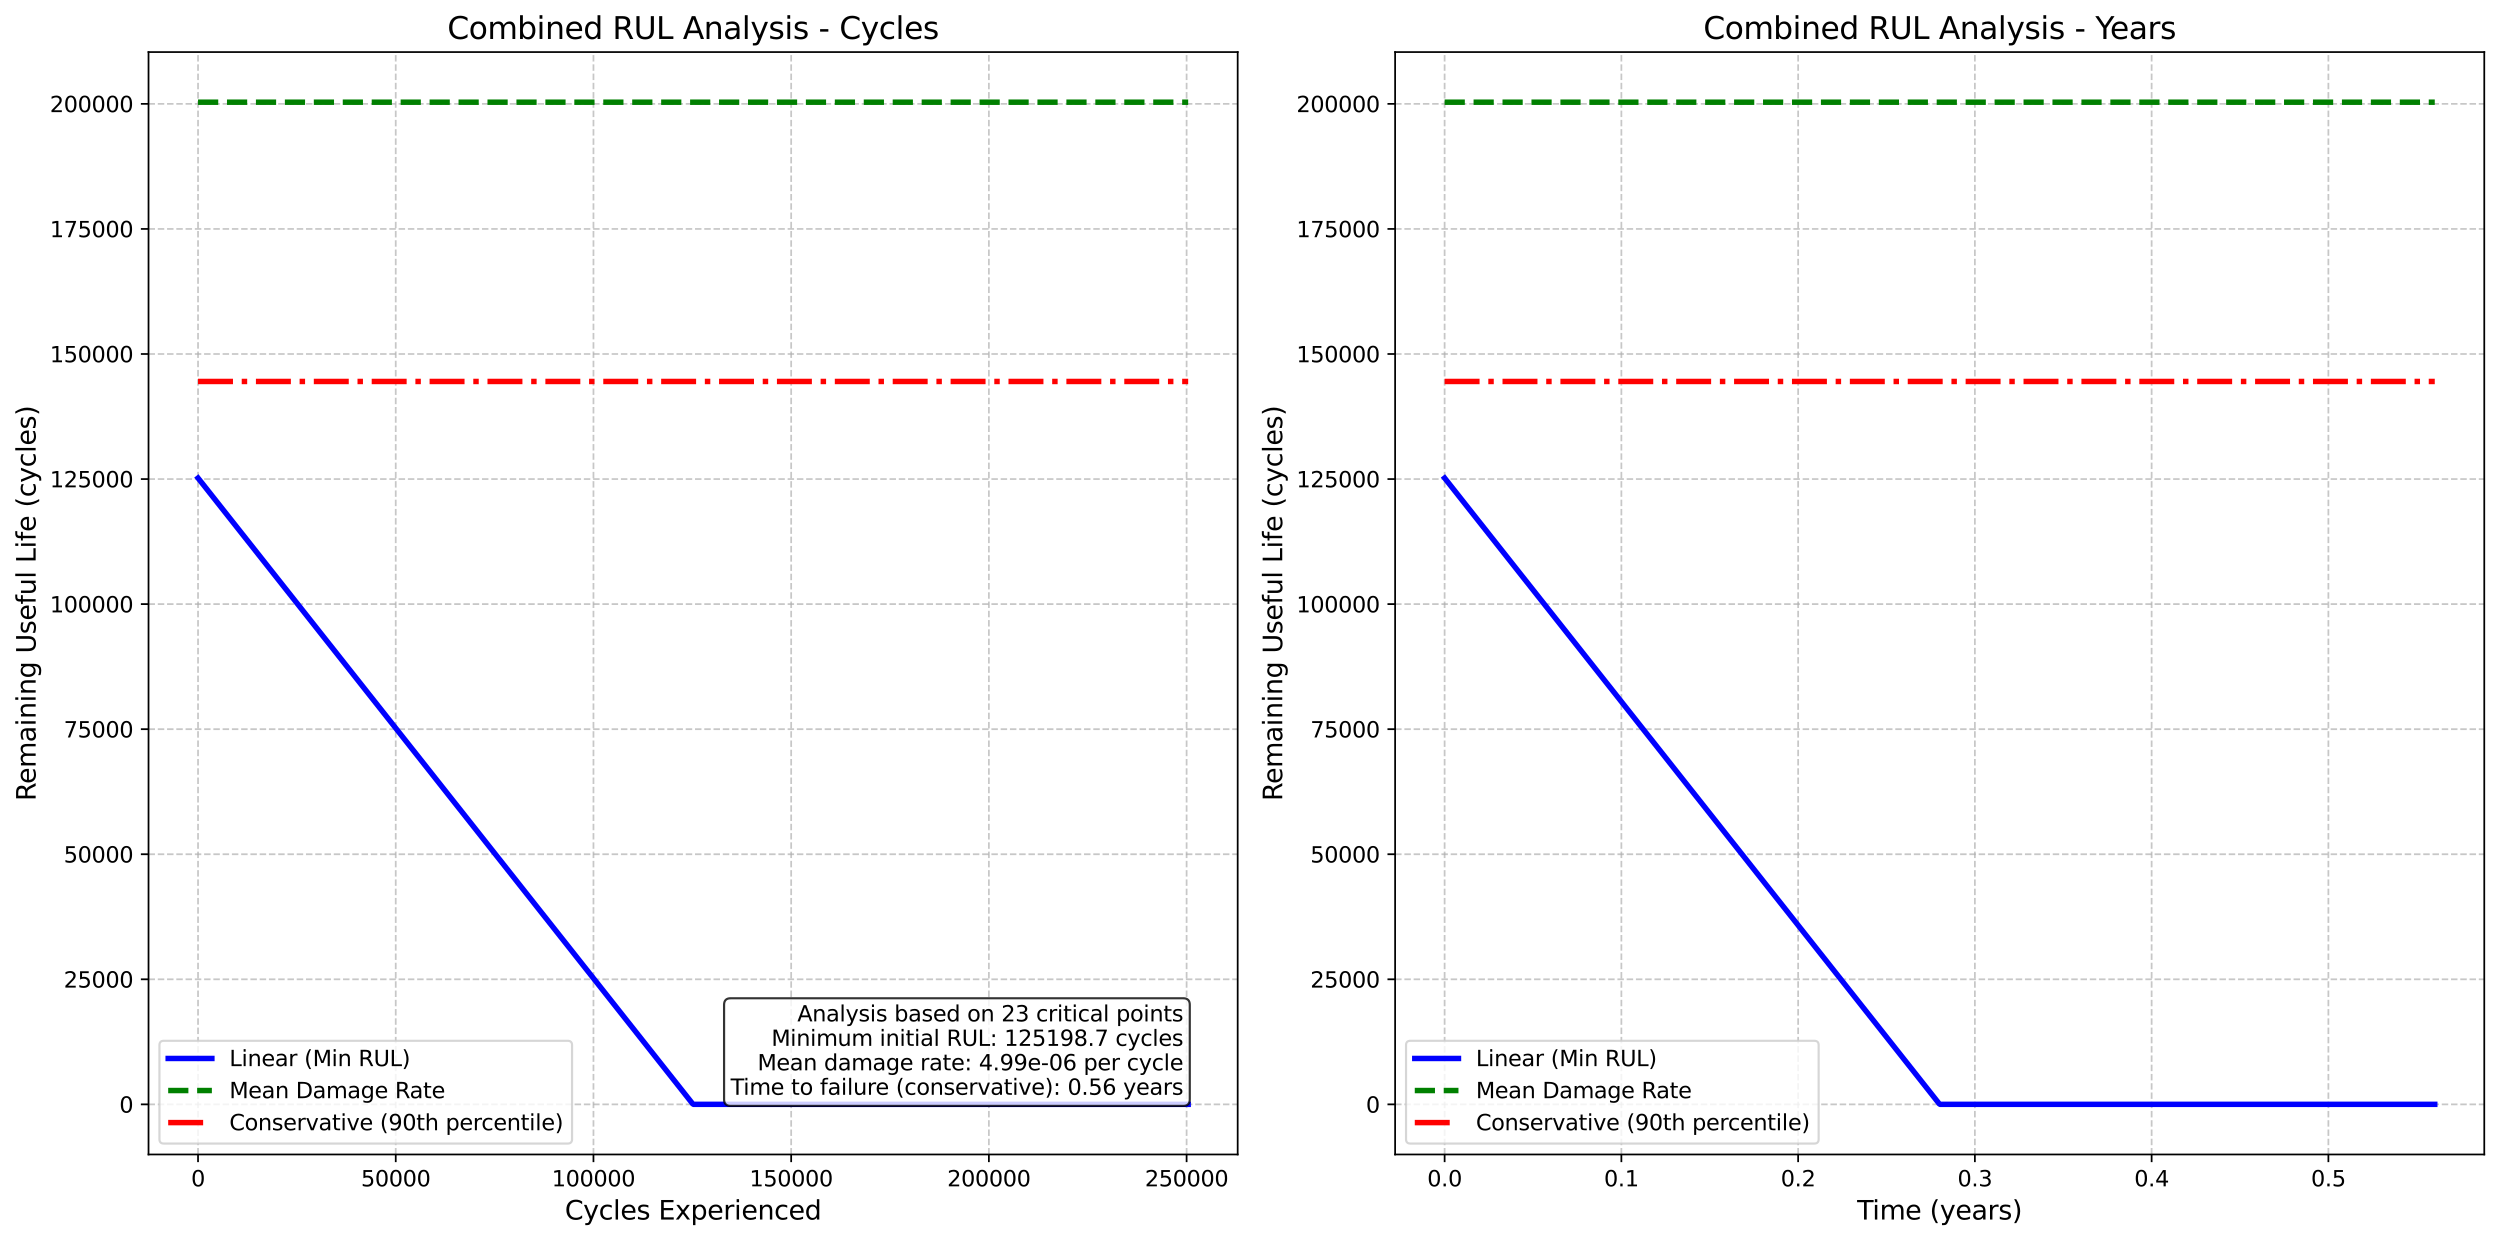<?xml version="1.0" encoding="utf-8" standalone="no"?>
<!DOCTYPE svg PUBLIC "-//W3C//DTD SVG 1.1//EN"
  "http://www.w3.org/Graphics/SVG/1.1/DTD/svg11.dtd">
<svg xmlns:xlink="http://www.w3.org/1999/xlink" width="1144.414pt" height="567.97pt" viewBox="0 0 1144.414 567.97" xmlns="http://www.w3.org/2000/svg" version="1.1">
 <defs>
  <style type="text/css">*{stroke-linejoin: round; stroke-linecap: butt}</style>
 </defs>
 <g id="figure_1">
  <g id="patch_1">
   <path d="M 0 567.97 
L 1144.414 567.97 
L 1144.414 0 
L 0 0 
z
" style="fill: #ffffff"/>
  </g>
  <g id="axes_1">
   <g id="patch_2">
    <path d="M 67.989 528.478 
L 566.567 528.478 
L 566.567 23.838 
L 67.989 23.838 
z
" style="fill: #ffffff"/>
   </g>
   <g id="matplotlib.axis_1">
    <g id="xtick_1">
     <g id="line2d_1">
      <path d="M 90.651 528.478 
L 90.651 23.838 
" clip-path="url(#pb61cc31dff)" style="fill: none; stroke-dasharray: 2.96,1.28; stroke-dashoffset: 0; stroke: #b0b0b0; stroke-opacity: 0.7; stroke-width: 0.8"/>
     </g>
     <g id="line2d_2">
      <defs>
       <path id="m8e28708e19" d="M 0 0 
L 0 3.5 
" style="stroke: #000000; stroke-width: 0.8"/>
      </defs>
      <g>
       <use xlink:href="#m8e28708e19" x="90.651" y="528.478" style="stroke: #000000; stroke-width: 0.8"/>
      </g>
     </g>
     <g id="text_1">
      <!-- 0 -->
      <g transform="translate(87.47 543.076) scale(0.1 -0.1)">
       <defs>
        <path id="DejaVuSans-30" d="M 2034 4250 
Q 1547 4250 1301 3770 
Q 1056 3291 1056 2328 
Q 1056 1369 1301 889 
Q 1547 409 2034 409 
Q 2525 409 2770 889 
Q 3016 1369 3016 2328 
Q 3016 3291 2770 3770 
Q 2525 4250 2034 4250 
z
M 2034 4750 
Q 2819 4750 3233 4129 
Q 3647 3509 3647 2328 
Q 3647 1150 3233 529 
Q 2819 -91 2034 -91 
Q 1250 -91 836 529 
Q 422 1150 422 2328 
Q 422 3509 836 4129 
Q 1250 4750 2034 4750 
z
" transform="scale(0.016)"/>
       </defs>
       <use xlink:href="#DejaVuSans-30"/>
      </g>
     </g>
    </g>
    <g id="xtick_2">
     <g id="line2d_3">
      <path d="M 181.158 528.478 
L 181.158 23.838 
" clip-path="url(#pb61cc31dff)" style="fill: none; stroke-dasharray: 2.96,1.28; stroke-dashoffset: 0; stroke: #b0b0b0; stroke-opacity: 0.7; stroke-width: 0.8"/>
     </g>
     <g id="line2d_4">
      <g>
       <use xlink:href="#m8e28708e19" x="181.158" y="528.478" style="stroke: #000000; stroke-width: 0.8"/>
      </g>
     </g>
     <g id="text_2">
      <!-- 50000 -->
      <g transform="translate(165.252 543.076) scale(0.1 -0.1)">
       <defs>
        <path id="DejaVuSans-35" d="M 691 4666 
L 3169 4666 
L 3169 4134 
L 1269 4134 
L 1269 2991 
Q 1406 3038 1543 3061 
Q 1681 3084 1819 3084 
Q 2600 3084 3056 2656 
Q 3513 2228 3513 1497 
Q 3513 744 3044 326 
Q 2575 -91 1722 -91 
Q 1428 -91 1123 -41 
Q 819 9 494 109 
L 494 744 
Q 775 591 1075 516 
Q 1375 441 1709 441 
Q 2250 441 2565 725 
Q 2881 1009 2881 1497 
Q 2881 1984 2565 2268 
Q 2250 2553 1709 2553 
Q 1456 2553 1204 2497 
Q 953 2441 691 2322 
L 691 4666 
z
" transform="scale(0.016)"/>
       </defs>
       <use xlink:href="#DejaVuSans-35"/>
       <use xlink:href="#DejaVuSans-30" transform="translate(63.623 0)"/>
       <use xlink:href="#DejaVuSans-30" transform="translate(127.246 0)"/>
       <use xlink:href="#DejaVuSans-30" transform="translate(190.869 0)"/>
       <use xlink:href="#DejaVuSans-30" transform="translate(254.492 0)"/>
      </g>
     </g>
    </g>
    <g id="xtick_3">
     <g id="line2d_5">
      <path d="M 271.665 528.478 
L 271.665 23.838 
" clip-path="url(#pb61cc31dff)" style="fill: none; stroke-dasharray: 2.96,1.28; stroke-dashoffset: 0; stroke: #b0b0b0; stroke-opacity: 0.7; stroke-width: 0.8"/>
     </g>
     <g id="line2d_6">
      <g>
       <use xlink:href="#m8e28708e19" x="271.665" y="528.478" style="stroke: #000000; stroke-width: 0.8"/>
      </g>
     </g>
     <g id="text_3">
      <!-- 100000 -->
      <g transform="translate(252.577 543.076) scale(0.1 -0.1)">
       <defs>
        <path id="DejaVuSans-31" d="M 794 531 
L 1825 531 
L 1825 4091 
L 703 3866 
L 703 4441 
L 1819 4666 
L 2450 4666 
L 2450 531 
L 3481 531 
L 3481 0 
L 794 0 
L 794 531 
z
" transform="scale(0.016)"/>
       </defs>
       <use xlink:href="#DejaVuSans-31"/>
       <use xlink:href="#DejaVuSans-30" transform="translate(63.623 0)"/>
       <use xlink:href="#DejaVuSans-30" transform="translate(127.246 0)"/>
       <use xlink:href="#DejaVuSans-30" transform="translate(190.869 0)"/>
       <use xlink:href="#DejaVuSans-30" transform="translate(254.492 0)"/>
       <use xlink:href="#DejaVuSans-30" transform="translate(318.115 0)"/>
      </g>
     </g>
    </g>
    <g id="xtick_4">
     <g id="line2d_7">
      <path d="M 362.172 528.478 
L 362.172 23.838 
" clip-path="url(#pb61cc31dff)" style="fill: none; stroke-dasharray: 2.96,1.28; stroke-dashoffset: 0; stroke: #b0b0b0; stroke-opacity: 0.7; stroke-width: 0.8"/>
     </g>
     <g id="line2d_8">
      <g>
       <use xlink:href="#m8e28708e19" x="362.172" y="528.478" style="stroke: #000000; stroke-width: 0.8"/>
      </g>
     </g>
     <g id="text_4">
      <!-- 150000 -->
      <g transform="translate(343.084 543.076) scale(0.1 -0.1)">
       <use xlink:href="#DejaVuSans-31"/>
       <use xlink:href="#DejaVuSans-35" transform="translate(63.623 0)"/>
       <use xlink:href="#DejaVuSans-30" transform="translate(127.246 0)"/>
       <use xlink:href="#DejaVuSans-30" transform="translate(190.869 0)"/>
       <use xlink:href="#DejaVuSans-30" transform="translate(254.492 0)"/>
       <use xlink:href="#DejaVuSans-30" transform="translate(318.115 0)"/>
      </g>
     </g>
    </g>
    <g id="xtick_5">
     <g id="line2d_9">
      <path d="M 452.678 528.478 
L 452.678 23.838 
" clip-path="url(#pb61cc31dff)" style="fill: none; stroke-dasharray: 2.96,1.28; stroke-dashoffset: 0; stroke: #b0b0b0; stroke-opacity: 0.7; stroke-width: 0.8"/>
     </g>
     <g id="line2d_10">
      <g>
       <use xlink:href="#m8e28708e19" x="452.678" y="528.478" style="stroke: #000000; stroke-width: 0.8"/>
      </g>
     </g>
     <g id="text_5">
      <!-- 200000 -->
      <g transform="translate(433.591 543.076) scale(0.1 -0.1)">
       <defs>
        <path id="DejaVuSans-32" d="M 1228 531 
L 3431 531 
L 3431 0 
L 469 0 
L 469 531 
Q 828 903 1448 1529 
Q 2069 2156 2228 2338 
Q 2531 2678 2651 2914 
Q 2772 3150 2772 3378 
Q 2772 3750 2511 3984 
Q 2250 4219 1831 4219 
Q 1534 4219 1204 4116 
Q 875 4013 500 3803 
L 500 4441 
Q 881 4594 1212 4672 
Q 1544 4750 1819 4750 
Q 2544 4750 2975 4387 
Q 3406 4025 3406 3419 
Q 3406 3131 3298 2873 
Q 3191 2616 2906 2266 
Q 2828 2175 2409 1742 
Q 1991 1309 1228 531 
z
" transform="scale(0.016)"/>
       </defs>
       <use xlink:href="#DejaVuSans-32"/>
       <use xlink:href="#DejaVuSans-30" transform="translate(63.623 0)"/>
       <use xlink:href="#DejaVuSans-30" transform="translate(127.246 0)"/>
       <use xlink:href="#DejaVuSans-30" transform="translate(190.869 0)"/>
       <use xlink:href="#DejaVuSans-30" transform="translate(254.492 0)"/>
       <use xlink:href="#DejaVuSans-30" transform="translate(318.115 0)"/>
      </g>
     </g>
    </g>
    <g id="xtick_6">
     <g id="line2d_11">
      <path d="M 543.185 528.478 
L 543.185 23.838 
" clip-path="url(#pb61cc31dff)" style="fill: none; stroke-dasharray: 2.96,1.28; stroke-dashoffset: 0; stroke: #b0b0b0; stroke-opacity: 0.7; stroke-width: 0.8"/>
     </g>
     <g id="line2d_12">
      <g>
       <use xlink:href="#m8e28708e19" x="543.185" y="528.478" style="stroke: #000000; stroke-width: 0.8"/>
      </g>
     </g>
     <g id="text_6">
      <!-- 250000 -->
      <g transform="translate(524.098 543.076) scale(0.1 -0.1)">
       <use xlink:href="#DejaVuSans-32"/>
       <use xlink:href="#DejaVuSans-35" transform="translate(63.623 0)"/>
       <use xlink:href="#DejaVuSans-30" transform="translate(127.246 0)"/>
       <use xlink:href="#DejaVuSans-30" transform="translate(190.869 0)"/>
       <use xlink:href="#DejaVuSans-30" transform="translate(254.492 0)"/>
       <use xlink:href="#DejaVuSans-30" transform="translate(318.115 0)"/>
      </g>
     </g>
    </g>
    <g id="text_7">
     <!-- Cycles Experienced -->
     <g transform="translate(258.575 558.274) scale(0.12 -0.12)">
      <defs>
       <path id="DejaVuSans-43" d="M 4122 4306 
L 4122 3641 
Q 3803 3938 3442 4084 
Q 3081 4231 2675 4231 
Q 1875 4231 1450 3742 
Q 1025 3253 1025 2328 
Q 1025 1406 1450 917 
Q 1875 428 2675 428 
Q 3081 428 3442 575 
Q 3803 722 4122 1019 
L 4122 359 
Q 3791 134 3420 21 
Q 3050 -91 2638 -91 
Q 1578 -91 968 557 
Q 359 1206 359 2328 
Q 359 3453 968 4101 
Q 1578 4750 2638 4750 
Q 3056 4750 3426 4639 
Q 3797 4528 4122 4306 
z
" transform="scale(0.016)"/>
       <path id="DejaVuSans-79" d="M 2059 -325 
Q 1816 -950 1584 -1140 
Q 1353 -1331 966 -1331 
L 506 -1331 
L 506 -850 
L 844 -850 
Q 1081 -850 1212 -737 
Q 1344 -625 1503 -206 
L 1606 56 
L 191 3500 
L 800 3500 
L 1894 763 
L 2988 3500 
L 3597 3500 
L 2059 -325 
z
" transform="scale(0.016)"/>
       <path id="DejaVuSans-63" d="M 3122 3366 
L 3122 2828 
Q 2878 2963 2633 3030 
Q 2388 3097 2138 3097 
Q 1578 3097 1268 2742 
Q 959 2388 959 1747 
Q 959 1106 1268 751 
Q 1578 397 2138 397 
Q 2388 397 2633 464 
Q 2878 531 3122 666 
L 3122 134 
Q 2881 22 2623 -34 
Q 2366 -91 2075 -91 
Q 1284 -91 818 406 
Q 353 903 353 1747 
Q 353 2603 823 3093 
Q 1294 3584 2113 3584 
Q 2378 3584 2631 3529 
Q 2884 3475 3122 3366 
z
" transform="scale(0.016)"/>
       <path id="DejaVuSans-6c" d="M 603 4863 
L 1178 4863 
L 1178 0 
L 603 0 
L 603 4863 
z
" transform="scale(0.016)"/>
       <path id="DejaVuSans-65" d="M 3597 1894 
L 3597 1613 
L 953 1613 
Q 991 1019 1311 708 
Q 1631 397 2203 397 
Q 2534 397 2845 478 
Q 3156 559 3463 722 
L 3463 178 
Q 3153 47 2828 -22 
Q 2503 -91 2169 -91 
Q 1331 -91 842 396 
Q 353 884 353 1716 
Q 353 2575 817 3079 
Q 1281 3584 2069 3584 
Q 2775 3584 3186 3129 
Q 3597 2675 3597 1894 
z
M 3022 2063 
Q 3016 2534 2758 2815 
Q 2500 3097 2075 3097 
Q 1594 3097 1305 2825 
Q 1016 2553 972 2059 
L 3022 2063 
z
" transform="scale(0.016)"/>
       <path id="DejaVuSans-73" d="M 2834 3397 
L 2834 2853 
Q 2591 2978 2328 3040 
Q 2066 3103 1784 3103 
Q 1356 3103 1142 2972 
Q 928 2841 928 2578 
Q 928 2378 1081 2264 
Q 1234 2150 1697 2047 
L 1894 2003 
Q 2506 1872 2764 1633 
Q 3022 1394 3022 966 
Q 3022 478 2636 193 
Q 2250 -91 1575 -91 
Q 1294 -91 989 -36 
Q 684 19 347 128 
L 347 722 
Q 666 556 975 473 
Q 1284 391 1588 391 
Q 1994 391 2212 530 
Q 2431 669 2431 922 
Q 2431 1156 2273 1281 
Q 2116 1406 1581 1522 
L 1381 1569 
Q 847 1681 609 1914 
Q 372 2147 372 2553 
Q 372 3047 722 3315 
Q 1072 3584 1716 3584 
Q 2034 3584 2315 3537 
Q 2597 3491 2834 3397 
z
" transform="scale(0.016)"/>
       <path id="DejaVuSans-20" transform="scale(0.016)"/>
       <path id="DejaVuSans-45" d="M 628 4666 
L 3578 4666 
L 3578 4134 
L 1259 4134 
L 1259 2753 
L 3481 2753 
L 3481 2222 
L 1259 2222 
L 1259 531 
L 3634 531 
L 3634 0 
L 628 0 
L 628 4666 
z
" transform="scale(0.016)"/>
       <path id="DejaVuSans-78" d="M 3513 3500 
L 2247 1797 
L 3578 0 
L 2900 0 
L 1881 1375 
L 863 0 
L 184 0 
L 1544 1831 
L 300 3500 
L 978 3500 
L 1906 2253 
L 2834 3500 
L 3513 3500 
z
" transform="scale(0.016)"/>
       <path id="DejaVuSans-70" d="M 1159 525 
L 1159 -1331 
L 581 -1331 
L 581 3500 
L 1159 3500 
L 1159 2969 
Q 1341 3281 1617 3432 
Q 1894 3584 2278 3584 
Q 2916 3584 3314 3078 
Q 3713 2572 3713 1747 
Q 3713 922 3314 415 
Q 2916 -91 2278 -91 
Q 1894 -91 1617 61 
Q 1341 213 1159 525 
z
M 3116 1747 
Q 3116 2381 2855 2742 
Q 2594 3103 2138 3103 
Q 1681 3103 1420 2742 
Q 1159 2381 1159 1747 
Q 1159 1113 1420 752 
Q 1681 391 2138 391 
Q 2594 391 2855 752 
Q 3116 1113 3116 1747 
z
" transform="scale(0.016)"/>
       <path id="DejaVuSans-72" d="M 2631 2963 
Q 2534 3019 2420 3045 
Q 2306 3072 2169 3072 
Q 1681 3072 1420 2755 
Q 1159 2438 1159 1844 
L 1159 0 
L 581 0 
L 581 3500 
L 1159 3500 
L 1159 2956 
Q 1341 3275 1631 3429 
Q 1922 3584 2338 3584 
Q 2397 3584 2469 3576 
Q 2541 3569 2628 3553 
L 2631 2963 
z
" transform="scale(0.016)"/>
       <path id="DejaVuSans-69" d="M 603 3500 
L 1178 3500 
L 1178 0 
L 603 0 
L 603 3500 
z
M 603 4863 
L 1178 4863 
L 1178 4134 
L 603 4134 
L 603 4863 
z
" transform="scale(0.016)"/>
       <path id="DejaVuSans-6e" d="M 3513 2113 
L 3513 0 
L 2938 0 
L 2938 2094 
Q 2938 2591 2744 2837 
Q 2550 3084 2163 3084 
Q 1697 3084 1428 2787 
Q 1159 2491 1159 1978 
L 1159 0 
L 581 0 
L 581 3500 
L 1159 3500 
L 1159 2956 
Q 1366 3272 1645 3428 
Q 1925 3584 2291 3584 
Q 2894 3584 3203 3211 
Q 3513 2838 3513 2113 
z
" transform="scale(0.016)"/>
       <path id="DejaVuSans-64" d="M 2906 2969 
L 2906 4863 
L 3481 4863 
L 3481 0 
L 2906 0 
L 2906 525 
Q 2725 213 2448 61 
Q 2172 -91 1784 -91 
Q 1150 -91 751 415 
Q 353 922 353 1747 
Q 353 2572 751 3078 
Q 1150 3584 1784 3584 
Q 2172 3584 2448 3432 
Q 2725 3281 2906 2969 
z
M 947 1747 
Q 947 1113 1208 752 
Q 1469 391 1925 391 
Q 2381 391 2643 752 
Q 2906 1113 2906 1747 
Q 2906 2381 2643 2742 
Q 2381 3103 1925 3103 
Q 1469 3103 1208 2742 
Q 947 2381 947 1747 
z
" transform="scale(0.016)"/>
      </defs>
      <use xlink:href="#DejaVuSans-43"/>
      <use xlink:href="#DejaVuSans-79" transform="translate(69.824 0)"/>
      <use xlink:href="#DejaVuSans-63" transform="translate(129.004 0)"/>
      <use xlink:href="#DejaVuSans-6c" transform="translate(183.984 0)"/>
      <use xlink:href="#DejaVuSans-65" transform="translate(211.768 0)"/>
      <use xlink:href="#DejaVuSans-73" transform="translate(273.291 0)"/>
      <use xlink:href="#DejaVuSans-20" transform="translate(325.391 0)"/>
      <use xlink:href="#DejaVuSans-45" transform="translate(357.178 0)"/>
      <use xlink:href="#DejaVuSans-78" transform="translate(420.361 0)"/>
      <use xlink:href="#DejaVuSans-70" transform="translate(479.541 0)"/>
      <use xlink:href="#DejaVuSans-65" transform="translate(543.018 0)"/>
      <use xlink:href="#DejaVuSans-72" transform="translate(604.541 0)"/>
      <use xlink:href="#DejaVuSans-69" transform="translate(645.654 0)"/>
      <use xlink:href="#DejaVuSans-65" transform="translate(673.438 0)"/>
      <use xlink:href="#DejaVuSans-6e" transform="translate(734.961 0)"/>
      <use xlink:href="#DejaVuSans-63" transform="translate(798.34 0)"/>
      <use xlink:href="#DejaVuSans-65" transform="translate(853.32 0)"/>
      <use xlink:href="#DejaVuSans-64" transform="translate(914.844 0)"/>
     </g>
    </g>
   </g>
   <g id="matplotlib.axis_2">
    <g id="ytick_1">
     <g id="line2d_13">
      <path d="M 67.989 505.54 
L 566.567 505.54 
" clip-path="url(#pb61cc31dff)" style="fill: none; stroke-dasharray: 2.96,1.28; stroke-dashoffset: 0; stroke: #b0b0b0; stroke-opacity: 0.7; stroke-width: 0.8"/>
     </g>
     <g id="line2d_14">
      <defs>
       <path id="mba7e30214f" d="M 0 0 
L -3.5 0 
" style="stroke: #000000; stroke-width: 0.8"/>
      </defs>
      <g>
       <use xlink:href="#mba7e30214f" x="67.989" y="505.54" style="stroke: #000000; stroke-width: 0.8"/>
      </g>
     </g>
     <g id="text_8">
      <!-- 0 -->
      <g transform="translate(54.626 509.339) scale(0.1 -0.1)">
       <use xlink:href="#DejaVuSans-30"/>
      </g>
     </g>
    </g>
    <g id="ytick_2">
     <g id="line2d_15">
      <path d="M 67.989 448.29 
L 566.567 448.29 
" clip-path="url(#pb61cc31dff)" style="fill: none; stroke-dasharray: 2.96,1.28; stroke-dashoffset: 0; stroke: #b0b0b0; stroke-opacity: 0.7; stroke-width: 0.8"/>
     </g>
     <g id="line2d_16">
      <g>
       <use xlink:href="#mba7e30214f" x="67.989" y="448.29" style="stroke: #000000; stroke-width: 0.8"/>
      </g>
     </g>
     <g id="text_9">
      <!-- 25000 -->
      <g transform="translate(29.176 452.089) scale(0.1 -0.1)">
       <use xlink:href="#DejaVuSans-32"/>
       <use xlink:href="#DejaVuSans-35" transform="translate(63.623 0)"/>
       <use xlink:href="#DejaVuSans-30" transform="translate(127.246 0)"/>
       <use xlink:href="#DejaVuSans-30" transform="translate(190.869 0)"/>
       <use xlink:href="#DejaVuSans-30" transform="translate(254.492 0)"/>
      </g>
     </g>
    </g>
    <g id="ytick_3">
     <g id="line2d_17">
      <path d="M 67.989 391.039 
L 566.567 391.039 
" clip-path="url(#pb61cc31dff)" style="fill: none; stroke-dasharray: 2.96,1.28; stroke-dashoffset: 0; stroke: #b0b0b0; stroke-opacity: 0.7; stroke-width: 0.8"/>
     </g>
     <g id="line2d_18">
      <g>
       <use xlink:href="#mba7e30214f" x="67.989" y="391.039" style="stroke: #000000; stroke-width: 0.8"/>
      </g>
     </g>
     <g id="text_10">
      <!-- 50000 -->
      <g transform="translate(29.176 394.839) scale(0.1 -0.1)">
       <use xlink:href="#DejaVuSans-35"/>
       <use xlink:href="#DejaVuSans-30" transform="translate(63.623 0)"/>
       <use xlink:href="#DejaVuSans-30" transform="translate(127.246 0)"/>
       <use xlink:href="#DejaVuSans-30" transform="translate(190.869 0)"/>
       <use xlink:href="#DejaVuSans-30" transform="translate(254.492 0)"/>
      </g>
     </g>
    </g>
    <g id="ytick_4">
     <g id="line2d_19">
      <path d="M 67.989 333.789 
L 566.567 333.789 
" clip-path="url(#pb61cc31dff)" style="fill: none; stroke-dasharray: 2.96,1.28; stroke-dashoffset: 0; stroke: #b0b0b0; stroke-opacity: 0.7; stroke-width: 0.8"/>
     </g>
     <g id="line2d_20">
      <g>
       <use xlink:href="#mba7e30214f" x="67.989" y="333.789" style="stroke: #000000; stroke-width: 0.8"/>
      </g>
     </g>
     <g id="text_11">
      <!-- 75000 -->
      <g transform="translate(29.176 337.589) scale(0.1 -0.1)">
       <defs>
        <path id="DejaVuSans-37" d="M 525 4666 
L 3525 4666 
L 3525 4397 
L 1831 0 
L 1172 0 
L 2766 4134 
L 525 4134 
L 525 4666 
z
" transform="scale(0.016)"/>
       </defs>
       <use xlink:href="#DejaVuSans-37"/>
       <use xlink:href="#DejaVuSans-35" transform="translate(63.623 0)"/>
       <use xlink:href="#DejaVuSans-30" transform="translate(127.246 0)"/>
       <use xlink:href="#DejaVuSans-30" transform="translate(190.869 0)"/>
       <use xlink:href="#DejaVuSans-30" transform="translate(254.492 0)"/>
      </g>
     </g>
    </g>
    <g id="ytick_5">
     <g id="line2d_21">
      <path d="M 67.989 276.539 
L 566.567 276.539 
" clip-path="url(#pb61cc31dff)" style="fill: none; stroke-dasharray: 2.96,1.28; stroke-dashoffset: 0; stroke: #b0b0b0; stroke-opacity: 0.7; stroke-width: 0.8"/>
     </g>
     <g id="line2d_22">
      <g>
       <use xlink:href="#mba7e30214f" x="67.989" y="276.539" style="stroke: #000000; stroke-width: 0.8"/>
      </g>
     </g>
     <g id="text_12">
      <!-- 100000 -->
      <g transform="translate(22.814 280.338) scale(0.1 -0.1)">
       <use xlink:href="#DejaVuSans-31"/>
       <use xlink:href="#DejaVuSans-30" transform="translate(63.623 0)"/>
       <use xlink:href="#DejaVuSans-30" transform="translate(127.246 0)"/>
       <use xlink:href="#DejaVuSans-30" transform="translate(190.869 0)"/>
       <use xlink:href="#DejaVuSans-30" transform="translate(254.492 0)"/>
       <use xlink:href="#DejaVuSans-30" transform="translate(318.115 0)"/>
      </g>
     </g>
    </g>
    <g id="ytick_6">
     <g id="line2d_23">
      <path d="M 67.989 219.289 
L 566.567 219.289 
" clip-path="url(#pb61cc31dff)" style="fill: none; stroke-dasharray: 2.96,1.28; stroke-dashoffset: 0; stroke: #b0b0b0; stroke-opacity: 0.7; stroke-width: 0.8"/>
     </g>
     <g id="line2d_24">
      <g>
       <use xlink:href="#mba7e30214f" x="67.989" y="219.289" style="stroke: #000000; stroke-width: 0.8"/>
      </g>
     </g>
     <g id="text_13">
      <!-- 125000 -->
      <g transform="translate(22.814 223.088) scale(0.1 -0.1)">
       <use xlink:href="#DejaVuSans-31"/>
       <use xlink:href="#DejaVuSans-32" transform="translate(63.623 0)"/>
       <use xlink:href="#DejaVuSans-35" transform="translate(127.246 0)"/>
       <use xlink:href="#DejaVuSans-30" transform="translate(190.869 0)"/>
       <use xlink:href="#DejaVuSans-30" transform="translate(254.492 0)"/>
       <use xlink:href="#DejaVuSans-30" transform="translate(318.115 0)"/>
      </g>
     </g>
    </g>
    <g id="ytick_7">
     <g id="line2d_25">
      <path d="M 67.989 162.039 
L 566.567 162.039 
" clip-path="url(#pb61cc31dff)" style="fill: none; stroke-dasharray: 2.96,1.28; stroke-dashoffset: 0; stroke: #b0b0b0; stroke-opacity: 0.7; stroke-width: 0.8"/>
     </g>
     <g id="line2d_26">
      <g>
       <use xlink:href="#mba7e30214f" x="67.989" y="162.039" style="stroke: #000000; stroke-width: 0.8"/>
      </g>
     </g>
     <g id="text_14">
      <!-- 150000 -->
      <g transform="translate(22.814 165.838) scale(0.1 -0.1)">
       <use xlink:href="#DejaVuSans-31"/>
       <use xlink:href="#DejaVuSans-35" transform="translate(63.623 0)"/>
       <use xlink:href="#DejaVuSans-30" transform="translate(127.246 0)"/>
       <use xlink:href="#DejaVuSans-30" transform="translate(190.869 0)"/>
       <use xlink:href="#DejaVuSans-30" transform="translate(254.492 0)"/>
       <use xlink:href="#DejaVuSans-30" transform="translate(318.115 0)"/>
      </g>
     </g>
    </g>
    <g id="ytick_8">
     <g id="line2d_27">
      <path d="M 67.989 104.789 
L 566.567 104.789 
" clip-path="url(#pb61cc31dff)" style="fill: none; stroke-dasharray: 2.96,1.28; stroke-dashoffset: 0; stroke: #b0b0b0; stroke-opacity: 0.7; stroke-width: 0.8"/>
     </g>
     <g id="line2d_28">
      <g>
       <use xlink:href="#mba7e30214f" x="67.989" y="104.789" style="stroke: #000000; stroke-width: 0.8"/>
      </g>
     </g>
     <g id="text_15">
      <!-- 175000 -->
      <g transform="translate(22.814 108.588) scale(0.1 -0.1)">
       <use xlink:href="#DejaVuSans-31"/>
       <use xlink:href="#DejaVuSans-37" transform="translate(63.623 0)"/>
       <use xlink:href="#DejaVuSans-35" transform="translate(127.246 0)"/>
       <use xlink:href="#DejaVuSans-30" transform="translate(190.869 0)"/>
       <use xlink:href="#DejaVuSans-30" transform="translate(254.492 0)"/>
       <use xlink:href="#DejaVuSans-30" transform="translate(318.115 0)"/>
      </g>
     </g>
    </g>
    <g id="ytick_9">
     <g id="line2d_29">
      <path d="M 67.989 47.539 
L 566.567 47.539 
" clip-path="url(#pb61cc31dff)" style="fill: none; stroke-dasharray: 2.96,1.28; stroke-dashoffset: 0; stroke: #b0b0b0; stroke-opacity: 0.7; stroke-width: 0.8"/>
     </g>
     <g id="line2d_30">
      <g>
       <use xlink:href="#mba7e30214f" x="67.989" y="47.539" style="stroke: #000000; stroke-width: 0.8"/>
      </g>
     </g>
     <g id="text_16">
      <!-- 200000 -->
      <g transform="translate(22.814 51.338) scale(0.1 -0.1)">
       <use xlink:href="#DejaVuSans-32"/>
       <use xlink:href="#DejaVuSans-30" transform="translate(63.623 0)"/>
       <use xlink:href="#DejaVuSans-30" transform="translate(127.246 0)"/>
       <use xlink:href="#DejaVuSans-30" transform="translate(190.869 0)"/>
       <use xlink:href="#DejaVuSans-30" transform="translate(254.492 0)"/>
       <use xlink:href="#DejaVuSans-30" transform="translate(318.115 0)"/>
      </g>
     </g>
    </g>
    <g id="text_17">
     <!-- Remaining Useful Life (cycles) -->
     <g transform="translate(16.318 366.658) rotate(-90) scale(0.12 -0.12)">
      <defs>
       <path id="DejaVuSans-52" d="M 2841 2188 
Q 3044 2119 3236 1894 
Q 3428 1669 3622 1275 
L 4263 0 
L 3584 0 
L 2988 1197 
Q 2756 1666 2539 1819 
Q 2322 1972 1947 1972 
L 1259 1972 
L 1259 0 
L 628 0 
L 628 4666 
L 2053 4666 
Q 2853 4666 3247 4331 
Q 3641 3997 3641 3322 
Q 3641 2881 3436 2590 
Q 3231 2300 2841 2188 
z
M 1259 4147 
L 1259 2491 
L 2053 2491 
Q 2509 2491 2742 2702 
Q 2975 2913 2975 3322 
Q 2975 3731 2742 3939 
Q 2509 4147 2053 4147 
L 1259 4147 
z
" transform="scale(0.016)"/>
       <path id="DejaVuSans-6d" d="M 3328 2828 
Q 3544 3216 3844 3400 
Q 4144 3584 4550 3584 
Q 5097 3584 5394 3201 
Q 5691 2819 5691 2113 
L 5691 0 
L 5113 0 
L 5113 2094 
Q 5113 2597 4934 2840 
Q 4756 3084 4391 3084 
Q 3944 3084 3684 2787 
Q 3425 2491 3425 1978 
L 3425 0 
L 2847 0 
L 2847 2094 
Q 2847 2600 2669 2842 
Q 2491 3084 2119 3084 
Q 1678 3084 1418 2786 
Q 1159 2488 1159 1978 
L 1159 0 
L 581 0 
L 581 3500 
L 1159 3500 
L 1159 2956 
Q 1356 3278 1631 3431 
Q 1906 3584 2284 3584 
Q 2666 3584 2933 3390 
Q 3200 3197 3328 2828 
z
" transform="scale(0.016)"/>
       <path id="DejaVuSans-61" d="M 2194 1759 
Q 1497 1759 1228 1600 
Q 959 1441 959 1056 
Q 959 750 1161 570 
Q 1363 391 1709 391 
Q 2188 391 2477 730 
Q 2766 1069 2766 1631 
L 2766 1759 
L 2194 1759 
z
M 3341 1997 
L 3341 0 
L 2766 0 
L 2766 531 
Q 2569 213 2275 61 
Q 1981 -91 1556 -91 
Q 1019 -91 701 211 
Q 384 513 384 1019 
Q 384 1609 779 1909 
Q 1175 2209 1959 2209 
L 2766 2209 
L 2766 2266 
Q 2766 2663 2505 2880 
Q 2244 3097 1772 3097 
Q 1472 3097 1187 3025 
Q 903 2953 641 2809 
L 641 3341 
Q 956 3463 1253 3523 
Q 1550 3584 1831 3584 
Q 2591 3584 2966 3190 
Q 3341 2797 3341 1997 
z
" transform="scale(0.016)"/>
       <path id="DejaVuSans-67" d="M 2906 1791 
Q 2906 2416 2648 2759 
Q 2391 3103 1925 3103 
Q 1463 3103 1205 2759 
Q 947 2416 947 1791 
Q 947 1169 1205 825 
Q 1463 481 1925 481 
Q 2391 481 2648 825 
Q 2906 1169 2906 1791 
z
M 3481 434 
Q 3481 -459 3084 -895 
Q 2688 -1331 1869 -1331 
Q 1566 -1331 1297 -1286 
Q 1028 -1241 775 -1147 
L 775 -588 
Q 1028 -725 1275 -790 
Q 1522 -856 1778 -856 
Q 2344 -856 2625 -561 
Q 2906 -266 2906 331 
L 2906 616 
Q 2728 306 2450 153 
Q 2172 0 1784 0 
Q 1141 0 747 490 
Q 353 981 353 1791 
Q 353 2603 747 3093 
Q 1141 3584 1784 3584 
Q 2172 3584 2450 3431 
Q 2728 3278 2906 2969 
L 2906 3500 
L 3481 3500 
L 3481 434 
z
" transform="scale(0.016)"/>
       <path id="DejaVuSans-55" d="M 556 4666 
L 1191 4666 
L 1191 1831 
Q 1191 1081 1462 751 
Q 1734 422 2344 422 
Q 2950 422 3222 751 
Q 3494 1081 3494 1831 
L 3494 4666 
L 4128 4666 
L 4128 1753 
Q 4128 841 3676 375 
Q 3225 -91 2344 -91 
Q 1459 -91 1007 375 
Q 556 841 556 1753 
L 556 4666 
z
" transform="scale(0.016)"/>
       <path id="DejaVuSans-66" d="M 2375 4863 
L 2375 4384 
L 1825 4384 
Q 1516 4384 1395 4259 
Q 1275 4134 1275 3809 
L 1275 3500 
L 2222 3500 
L 2222 3053 
L 1275 3053 
L 1275 0 
L 697 0 
L 697 3053 
L 147 3053 
L 147 3500 
L 697 3500 
L 697 3744 
Q 697 4328 969 4595 
Q 1241 4863 1831 4863 
L 2375 4863 
z
" transform="scale(0.016)"/>
       <path id="DejaVuSans-75" d="M 544 1381 
L 544 3500 
L 1119 3500 
L 1119 1403 
Q 1119 906 1312 657 
Q 1506 409 1894 409 
Q 2359 409 2629 706 
Q 2900 1003 2900 1516 
L 2900 3500 
L 3475 3500 
L 3475 0 
L 2900 0 
L 2900 538 
Q 2691 219 2414 64 
Q 2138 -91 1772 -91 
Q 1169 -91 856 284 
Q 544 659 544 1381 
z
M 1991 3584 
L 1991 3584 
z
" transform="scale(0.016)"/>
       <path id="DejaVuSans-4c" d="M 628 4666 
L 1259 4666 
L 1259 531 
L 3531 531 
L 3531 0 
L 628 0 
L 628 4666 
z
" transform="scale(0.016)"/>
       <path id="DejaVuSans-28" d="M 1984 4856 
Q 1566 4138 1362 3434 
Q 1159 2731 1159 2009 
Q 1159 1288 1364 580 
Q 1569 -128 1984 -844 
L 1484 -844 
Q 1016 -109 783 600 
Q 550 1309 550 2009 
Q 550 2706 781 3412 
Q 1013 4119 1484 4856 
L 1984 4856 
z
" transform="scale(0.016)"/>
       <path id="DejaVuSans-29" d="M 513 4856 
L 1013 4856 
Q 1481 4119 1714 3412 
Q 1947 2706 1947 2009 
Q 1947 1309 1714 600 
Q 1481 -109 1013 -844 
L 513 -844 
Q 928 -128 1133 580 
Q 1338 1288 1338 2009 
Q 1338 2731 1133 3434 
Q 928 4138 513 4856 
z
" transform="scale(0.016)"/>
      </defs>
      <use xlink:href="#DejaVuSans-52"/>
      <use xlink:href="#DejaVuSans-65" transform="translate(64.982 0)"/>
      <use xlink:href="#DejaVuSans-6d" transform="translate(126.506 0)"/>
      <use xlink:href="#DejaVuSans-61" transform="translate(223.918 0)"/>
      <use xlink:href="#DejaVuSans-69" transform="translate(285.197 0)"/>
      <use xlink:href="#DejaVuSans-6e" transform="translate(312.98 0)"/>
      <use xlink:href="#DejaVuSans-69" transform="translate(376.359 0)"/>
      <use xlink:href="#DejaVuSans-6e" transform="translate(404.143 0)"/>
      <use xlink:href="#DejaVuSans-67" transform="translate(467.521 0)"/>
      <use xlink:href="#DejaVuSans-20" transform="translate(530.998 0)"/>
      <use xlink:href="#DejaVuSans-55" transform="translate(562.785 0)"/>
      <use xlink:href="#DejaVuSans-73" transform="translate(635.979 0)"/>
      <use xlink:href="#DejaVuSans-65" transform="translate(688.078 0)"/>
      <use xlink:href="#DejaVuSans-66" transform="translate(749.602 0)"/>
      <use xlink:href="#DejaVuSans-75" transform="translate(784.807 0)"/>
      <use xlink:href="#DejaVuSans-6c" transform="translate(848.186 0)"/>
      <use xlink:href="#DejaVuSans-20" transform="translate(875.969 0)"/>
      <use xlink:href="#DejaVuSans-4c" transform="translate(907.756 0)"/>
      <use xlink:href="#DejaVuSans-69" transform="translate(963.469 0)"/>
      <use xlink:href="#DejaVuSans-66" transform="translate(991.252 0)"/>
      <use xlink:href="#DejaVuSans-65" transform="translate(1026.457 0)"/>
      <use xlink:href="#DejaVuSans-20" transform="translate(1087.98 0)"/>
      <use xlink:href="#DejaVuSans-28" transform="translate(1119.768 0)"/>
      <use xlink:href="#DejaVuSans-63" transform="translate(1158.781 0)"/>
      <use xlink:href="#DejaVuSans-79" transform="translate(1213.762 0)"/>
      <use xlink:href="#DejaVuSans-63" transform="translate(1272.941 0)"/>
      <use xlink:href="#DejaVuSans-6c" transform="translate(1327.922 0)"/>
      <use xlink:href="#DejaVuSans-65" transform="translate(1355.705 0)"/>
      <use xlink:href="#DejaVuSans-73" transform="translate(1417.229 0)"/>
      <use xlink:href="#DejaVuSans-29" transform="translate(1469.328 0)"/>
     </g>
    </g>
   </g>
   <g id="line2d_31">
    <path d="M 90.651 218.834 
L 317.051 505.253 
L 317.505 505.54 
L 543.904 505.54 
L 543.904 505.54 
" clip-path="url(#pb61cc31dff)" style="fill: none; stroke: #0000ff; stroke-width: 2.5; stroke-linecap: square"/>
   </g>
   <g id="line2d_32">
    <path d="M 90.651 46.776 
L 543.904 46.779 
L 543.904 46.779 
" clip-path="url(#pb61cc31dff)" style="fill: none; stroke-dasharray: 9.25,4; stroke-dashoffset: 0; stroke: #008000; stroke-width: 2.5"/>
   </g>
   <g id="line2d_33">
    <path d="M 90.651 174.614 
L 543.904 174.618 
L 543.904 174.618 
" clip-path="url(#pb61cc31dff)" style="fill: none; stroke-dasharray: 16,4,2.5,4; stroke-dashoffset: 0; stroke: #ff0000; stroke-width: 2.5"/>
   </g>
   <g id="patch_3">
    <path d="M 67.989 528.478 
L 67.989 23.838 
" style="fill: none; stroke: #000000; stroke-width: 0.8; stroke-linejoin: miter; stroke-linecap: square"/>
   </g>
   <g id="patch_4">
    <path d="M 566.567 528.478 
L 566.567 23.838 
" style="fill: none; stroke: #000000; stroke-width: 0.8; stroke-linejoin: miter; stroke-linecap: square"/>
   </g>
   <g id="patch_5">
    <path d="M 67.989 528.478 
L 566.567 528.478 
" style="fill: none; stroke: #000000; stroke-width: 0.8; stroke-linejoin: miter; stroke-linecap: square"/>
   </g>
   <g id="patch_6">
    <path d="M 67.989 23.838 
L 566.567 23.838 
" style="fill: none; stroke: #000000; stroke-width: 0.8; stroke-linejoin: miter; stroke-linecap: square"/>
   </g>
   <g id="text_18">
    <g id="patch_7">
     <path d="M 334.457 506.246 
L 541.638 506.246 
Q 544.638 506.246 544.638 503.246 
L 544.638 459.974 
Q 544.638 456.974 541.638 456.974 
L 334.457 456.974 
Q 331.457 456.974 331.457 459.974 
L 331.457 503.246 
Q 331.457 506.246 334.457 506.246 
z
" style="fill: #ffffff; opacity: 0.8; stroke: #000000; stroke-linejoin: miter"/>
    </g>
    <!-- Analysis based on 23 critical points -->
    <g transform="translate(364.976 467.573) scale(0.1 -0.1)">
     <defs>
      <path id="DejaVuSans-41" d="M 2188 4044 
L 1331 1722 
L 3047 1722 
L 2188 4044 
z
M 1831 4666 
L 2547 4666 
L 4325 0 
L 3669 0 
L 3244 1197 
L 1141 1197 
L 716 0 
L 50 0 
L 1831 4666 
z
" transform="scale(0.016)"/>
      <path id="DejaVuSans-62" d="M 3116 1747 
Q 3116 2381 2855 2742 
Q 2594 3103 2138 3103 
Q 1681 3103 1420 2742 
Q 1159 2381 1159 1747 
Q 1159 1113 1420 752 
Q 1681 391 2138 391 
Q 2594 391 2855 752 
Q 3116 1113 3116 1747 
z
M 1159 2969 
Q 1341 3281 1617 3432 
Q 1894 3584 2278 3584 
Q 2916 3584 3314 3078 
Q 3713 2572 3713 1747 
Q 3713 922 3314 415 
Q 2916 -91 2278 -91 
Q 1894 -91 1617 61 
Q 1341 213 1159 525 
L 1159 0 
L 581 0 
L 581 4863 
L 1159 4863 
L 1159 2969 
z
" transform="scale(0.016)"/>
      <path id="DejaVuSans-6f" d="M 1959 3097 
Q 1497 3097 1228 2736 
Q 959 2375 959 1747 
Q 959 1119 1226 758 
Q 1494 397 1959 397 
Q 2419 397 2687 759 
Q 2956 1122 2956 1747 
Q 2956 2369 2687 2733 
Q 2419 3097 1959 3097 
z
M 1959 3584 
Q 2709 3584 3137 3096 
Q 3566 2609 3566 1747 
Q 3566 888 3137 398 
Q 2709 -91 1959 -91 
Q 1206 -91 779 398 
Q 353 888 353 1747 
Q 353 2609 779 3096 
Q 1206 3584 1959 3584 
z
" transform="scale(0.016)"/>
      <path id="DejaVuSans-33" d="M 2597 2516 
Q 3050 2419 3304 2112 
Q 3559 1806 3559 1356 
Q 3559 666 3084 287 
Q 2609 -91 1734 -91 
Q 1441 -91 1130 -33 
Q 819 25 488 141 
L 488 750 
Q 750 597 1062 519 
Q 1375 441 1716 441 
Q 2309 441 2620 675 
Q 2931 909 2931 1356 
Q 2931 1769 2642 2001 
Q 2353 2234 1838 2234 
L 1294 2234 
L 1294 2753 
L 1863 2753 
Q 2328 2753 2575 2939 
Q 2822 3125 2822 3475 
Q 2822 3834 2567 4026 
Q 2313 4219 1838 4219 
Q 1578 4219 1281 4162 
Q 984 4106 628 3988 
L 628 4550 
Q 988 4650 1302 4700 
Q 1616 4750 1894 4750 
Q 2613 4750 3031 4423 
Q 3450 4097 3450 3541 
Q 3450 3153 3228 2886 
Q 3006 2619 2597 2516 
z
" transform="scale(0.016)"/>
      <path id="DejaVuSans-74" d="M 1172 4494 
L 1172 3500 
L 2356 3500 
L 2356 3053 
L 1172 3053 
L 1172 1153 
Q 1172 725 1289 603 
Q 1406 481 1766 481 
L 2356 481 
L 2356 0 
L 1766 0 
Q 1100 0 847 248 
Q 594 497 594 1153 
L 594 3053 
L 172 3053 
L 172 3500 
L 594 3500 
L 594 4494 
L 1172 4494 
z
" transform="scale(0.016)"/>
     </defs>
     <use xlink:href="#DejaVuSans-41"/>
     <use xlink:href="#DejaVuSans-6e" transform="translate(68.408 0)"/>
     <use xlink:href="#DejaVuSans-61" transform="translate(131.787 0)"/>
     <use xlink:href="#DejaVuSans-6c" transform="translate(193.066 0)"/>
     <use xlink:href="#DejaVuSans-79" transform="translate(220.85 0)"/>
     <use xlink:href="#DejaVuSans-73" transform="translate(280.029 0)"/>
     <use xlink:href="#DejaVuSans-69" transform="translate(332.129 0)"/>
     <use xlink:href="#DejaVuSans-73" transform="translate(359.912 0)"/>
     <use xlink:href="#DejaVuSans-20" transform="translate(412.012 0)"/>
     <use xlink:href="#DejaVuSans-62" transform="translate(443.799 0)"/>
     <use xlink:href="#DejaVuSans-61" transform="translate(507.275 0)"/>
     <use xlink:href="#DejaVuSans-73" transform="translate(568.555 0)"/>
     <use xlink:href="#DejaVuSans-65" transform="translate(620.654 0)"/>
     <use xlink:href="#DejaVuSans-64" transform="translate(682.178 0)"/>
     <use xlink:href="#DejaVuSans-20" transform="translate(745.654 0)"/>
     <use xlink:href="#DejaVuSans-6f" transform="translate(777.441 0)"/>
     <use xlink:href="#DejaVuSans-6e" transform="translate(838.623 0)"/>
     <use xlink:href="#DejaVuSans-20" transform="translate(902.002 0)"/>
     <use xlink:href="#DejaVuSans-32" transform="translate(933.789 0)"/>
     <use xlink:href="#DejaVuSans-33" transform="translate(997.412 0)"/>
     <use xlink:href="#DejaVuSans-20" transform="translate(1061.035 0)"/>
     <use xlink:href="#DejaVuSans-63" transform="translate(1092.822 0)"/>
     <use xlink:href="#DejaVuSans-72" transform="translate(1147.803 0)"/>
     <use xlink:href="#DejaVuSans-69" transform="translate(1188.916 0)"/>
     <use xlink:href="#DejaVuSans-74" transform="translate(1216.699 0)"/>
     <use xlink:href="#DejaVuSans-69" transform="translate(1255.908 0)"/>
     <use xlink:href="#DejaVuSans-63" transform="translate(1283.691 0)"/>
     <use xlink:href="#DejaVuSans-61" transform="translate(1338.672 0)"/>
     <use xlink:href="#DejaVuSans-6c" transform="translate(1399.951 0)"/>
     <use xlink:href="#DejaVuSans-20" transform="translate(1427.734 0)"/>
     <use xlink:href="#DejaVuSans-70" transform="translate(1459.521 0)"/>
     <use xlink:href="#DejaVuSans-6f" transform="translate(1522.998 0)"/>
     <use xlink:href="#DejaVuSans-69" transform="translate(1584.18 0)"/>
     <use xlink:href="#DejaVuSans-6e" transform="translate(1611.963 0)"/>
     <use xlink:href="#DejaVuSans-74" transform="translate(1675.342 0)"/>
     <use xlink:href="#DejaVuSans-73" transform="translate(1714.551 0)"/>
    </g>
    <!-- Minimum initial RUL: 125198.7 cycles -->
    <g transform="translate(353.107 478.771) scale(0.1 -0.1)">
     <defs>
      <path id="DejaVuSans-4d" d="M 628 4666 
L 1569 4666 
L 2759 1491 
L 3956 4666 
L 4897 4666 
L 4897 0 
L 4281 0 
L 4281 4097 
L 3078 897 
L 2444 897 
L 1241 4097 
L 1241 0 
L 628 0 
L 628 4666 
z
" transform="scale(0.016)"/>
      <path id="DejaVuSans-3a" d="M 750 794 
L 1409 794 
L 1409 0 
L 750 0 
L 750 794 
z
M 750 3309 
L 1409 3309 
L 1409 2516 
L 750 2516 
L 750 3309 
z
" transform="scale(0.016)"/>
      <path id="DejaVuSans-39" d="M 703 97 
L 703 672 
Q 941 559 1184 500 
Q 1428 441 1663 441 
Q 2288 441 2617 861 
Q 2947 1281 2994 2138 
Q 2813 1869 2534 1725 
Q 2256 1581 1919 1581 
Q 1219 1581 811 2004 
Q 403 2428 403 3163 
Q 403 3881 828 4315 
Q 1253 4750 1959 4750 
Q 2769 4750 3195 4129 
Q 3622 3509 3622 2328 
Q 3622 1225 3098 567 
Q 2575 -91 1691 -91 
Q 1453 -91 1209 -44 
Q 966 3 703 97 
z
M 1959 2075 
Q 2384 2075 2632 2365 
Q 2881 2656 2881 3163 
Q 2881 3666 2632 3958 
Q 2384 4250 1959 4250 
Q 1534 4250 1286 3958 
Q 1038 3666 1038 3163 
Q 1038 2656 1286 2365 
Q 1534 2075 1959 2075 
z
" transform="scale(0.016)"/>
      <path id="DejaVuSans-38" d="M 2034 2216 
Q 1584 2216 1326 1975 
Q 1069 1734 1069 1313 
Q 1069 891 1326 650 
Q 1584 409 2034 409 
Q 2484 409 2743 651 
Q 3003 894 3003 1313 
Q 3003 1734 2745 1975 
Q 2488 2216 2034 2216 
z
M 1403 2484 
Q 997 2584 770 2862 
Q 544 3141 544 3541 
Q 544 4100 942 4425 
Q 1341 4750 2034 4750 
Q 2731 4750 3128 4425 
Q 3525 4100 3525 3541 
Q 3525 3141 3298 2862 
Q 3072 2584 2669 2484 
Q 3125 2378 3379 2068 
Q 3634 1759 3634 1313 
Q 3634 634 3220 271 
Q 2806 -91 2034 -91 
Q 1263 -91 848 271 
Q 434 634 434 1313 
Q 434 1759 690 2068 
Q 947 2378 1403 2484 
z
M 1172 3481 
Q 1172 3119 1398 2916 
Q 1625 2713 2034 2713 
Q 2441 2713 2670 2916 
Q 2900 3119 2900 3481 
Q 2900 3844 2670 4047 
Q 2441 4250 2034 4250 
Q 1625 4250 1398 4047 
Q 1172 3844 1172 3481 
z
" transform="scale(0.016)"/>
      <path id="DejaVuSans-2e" d="M 684 794 
L 1344 794 
L 1344 0 
L 684 0 
L 684 794 
z
" transform="scale(0.016)"/>
     </defs>
     <use xlink:href="#DejaVuSans-4d"/>
     <use xlink:href="#DejaVuSans-69" transform="translate(86.279 0)"/>
     <use xlink:href="#DejaVuSans-6e" transform="translate(114.062 0)"/>
     <use xlink:href="#DejaVuSans-69" transform="translate(177.441 0)"/>
     <use xlink:href="#DejaVuSans-6d" transform="translate(205.225 0)"/>
     <use xlink:href="#DejaVuSans-75" transform="translate(302.637 0)"/>
     <use xlink:href="#DejaVuSans-6d" transform="translate(366.016 0)"/>
     <use xlink:href="#DejaVuSans-20" transform="translate(463.428 0)"/>
     <use xlink:href="#DejaVuSans-69" transform="translate(495.215 0)"/>
     <use xlink:href="#DejaVuSans-6e" transform="translate(522.998 0)"/>
     <use xlink:href="#DejaVuSans-69" transform="translate(586.377 0)"/>
     <use xlink:href="#DejaVuSans-74" transform="translate(614.16 0)"/>
     <use xlink:href="#DejaVuSans-69" transform="translate(653.369 0)"/>
     <use xlink:href="#DejaVuSans-61" transform="translate(681.152 0)"/>
     <use xlink:href="#DejaVuSans-6c" transform="translate(742.432 0)"/>
     <use xlink:href="#DejaVuSans-20" transform="translate(770.215 0)"/>
     <use xlink:href="#DejaVuSans-52" transform="translate(802.002 0)"/>
     <use xlink:href="#DejaVuSans-55" transform="translate(871.484 0)"/>
     <use xlink:href="#DejaVuSans-4c" transform="translate(944.678 0)"/>
     <use xlink:href="#DejaVuSans-3a" transform="translate(1000.391 0)"/>
     <use xlink:href="#DejaVuSans-20" transform="translate(1034.082 0)"/>
     <use xlink:href="#DejaVuSans-31" transform="translate(1065.869 0)"/>
     <use xlink:href="#DejaVuSans-32" transform="translate(1129.492 0)"/>
     <use xlink:href="#DejaVuSans-35" transform="translate(1193.115 0)"/>
     <use xlink:href="#DejaVuSans-31" transform="translate(1256.738 0)"/>
     <use xlink:href="#DejaVuSans-39" transform="translate(1320.361 0)"/>
     <use xlink:href="#DejaVuSans-38" transform="translate(1383.984 0)"/>
     <use xlink:href="#DejaVuSans-2e" transform="translate(1447.607 0)"/>
     <use xlink:href="#DejaVuSans-37" transform="translate(1479.395 0)"/>
     <use xlink:href="#DejaVuSans-20" transform="translate(1543.018 0)"/>
     <use xlink:href="#DejaVuSans-63" transform="translate(1574.805 0)"/>
     <use xlink:href="#DejaVuSans-79" transform="translate(1629.785 0)"/>
     <use xlink:href="#DejaVuSans-63" transform="translate(1688.965 0)"/>
     <use xlink:href="#DejaVuSans-6c" transform="translate(1743.945 0)"/>
     <use xlink:href="#DejaVuSans-65" transform="translate(1771.729 0)"/>
     <use xlink:href="#DejaVuSans-73" transform="translate(1833.252 0)"/>
    </g>
    <!-- Mean damage rate: 4.99e-06 per cycle -->
    <g transform="translate(346.762 489.968) scale(0.1 -0.1)">
     <defs>
      <path id="DejaVuSans-34" d="M 2419 4116 
L 825 1625 
L 2419 1625 
L 2419 4116 
z
M 2253 4666 
L 3047 4666 
L 3047 1625 
L 3713 1625 
L 3713 1100 
L 3047 1100 
L 3047 0 
L 2419 0 
L 2419 1100 
L 313 1100 
L 313 1709 
L 2253 4666 
z
" transform="scale(0.016)"/>
      <path id="DejaVuSans-2d" d="M 313 2009 
L 1997 2009 
L 1997 1497 
L 313 1497 
L 313 2009 
z
" transform="scale(0.016)"/>
      <path id="DejaVuSans-36" d="M 2113 2584 
Q 1688 2584 1439 2293 
Q 1191 2003 1191 1497 
Q 1191 994 1439 701 
Q 1688 409 2113 409 
Q 2538 409 2786 701 
Q 3034 994 3034 1497 
Q 3034 2003 2786 2293 
Q 2538 2584 2113 2584 
z
M 3366 4563 
L 3366 3988 
Q 3128 4100 2886 4159 
Q 2644 4219 2406 4219 
Q 1781 4219 1451 3797 
Q 1122 3375 1075 2522 
Q 1259 2794 1537 2939 
Q 1816 3084 2150 3084 
Q 2853 3084 3261 2657 
Q 3669 2231 3669 1497 
Q 3669 778 3244 343 
Q 2819 -91 2113 -91 
Q 1303 -91 875 529 
Q 447 1150 447 2328 
Q 447 3434 972 4092 
Q 1497 4750 2381 4750 
Q 2619 4750 2861 4703 
Q 3103 4656 3366 4563 
z
" transform="scale(0.016)"/>
     </defs>
     <use xlink:href="#DejaVuSans-4d"/>
     <use xlink:href="#DejaVuSans-65" transform="translate(86.279 0)"/>
     <use xlink:href="#DejaVuSans-61" transform="translate(147.803 0)"/>
     <use xlink:href="#DejaVuSans-6e" transform="translate(209.082 0)"/>
     <use xlink:href="#DejaVuSans-20" transform="translate(272.461 0)"/>
     <use xlink:href="#DejaVuSans-64" transform="translate(304.248 0)"/>
     <use xlink:href="#DejaVuSans-61" transform="translate(367.725 0)"/>
     <use xlink:href="#DejaVuSans-6d" transform="translate(429.004 0)"/>
     <use xlink:href="#DejaVuSans-61" transform="translate(526.416 0)"/>
     <use xlink:href="#DejaVuSans-67" transform="translate(587.695 0)"/>
     <use xlink:href="#DejaVuSans-65" transform="translate(651.172 0)"/>
     <use xlink:href="#DejaVuSans-20" transform="translate(712.695 0)"/>
     <use xlink:href="#DejaVuSans-72" transform="translate(744.482 0)"/>
     <use xlink:href="#DejaVuSans-61" transform="translate(785.596 0)"/>
     <use xlink:href="#DejaVuSans-74" transform="translate(846.875 0)"/>
     <use xlink:href="#DejaVuSans-65" transform="translate(886.084 0)"/>
     <use xlink:href="#DejaVuSans-3a" transform="translate(947.607 0)"/>
     <use xlink:href="#DejaVuSans-20" transform="translate(981.299 0)"/>
     <use xlink:href="#DejaVuSans-34" transform="translate(1013.086 0)"/>
     <use xlink:href="#DejaVuSans-2e" transform="translate(1076.709 0)"/>
     <use xlink:href="#DejaVuSans-39" transform="translate(1108.496 0)"/>
     <use xlink:href="#DejaVuSans-39" transform="translate(1172.119 0)"/>
     <use xlink:href="#DejaVuSans-65" transform="translate(1235.742 0)"/>
     <use xlink:href="#DejaVuSans-2d" transform="translate(1297.266 0)"/>
     <use xlink:href="#DejaVuSans-30" transform="translate(1333.35 0)"/>
     <use xlink:href="#DejaVuSans-36" transform="translate(1396.973 0)"/>
     <use xlink:href="#DejaVuSans-20" transform="translate(1460.596 0)"/>
     <use xlink:href="#DejaVuSans-70" transform="translate(1492.383 0)"/>
     <use xlink:href="#DejaVuSans-65" transform="translate(1555.859 0)"/>
     <use xlink:href="#DejaVuSans-72" transform="translate(1617.383 0)"/>
     <use xlink:href="#DejaVuSans-20" transform="translate(1658.496 0)"/>
     <use xlink:href="#DejaVuSans-63" transform="translate(1690.283 0)"/>
     <use xlink:href="#DejaVuSans-79" transform="translate(1745.264 0)"/>
     <use xlink:href="#DejaVuSans-63" transform="translate(1804.443 0)"/>
     <use xlink:href="#DejaVuSans-6c" transform="translate(1859.424 0)"/>
     <use xlink:href="#DejaVuSans-65" transform="translate(1887.207 0)"/>
    </g>
    <!-- Time to failure (conservative): 0.56 years -->
    <g transform="translate(334.457 501.166) scale(0.1 -0.1)">
     <defs>
      <path id="DejaVuSans-54" d="M -19 4666 
L 3928 4666 
L 3928 4134 
L 2272 4134 
L 2272 0 
L 1638 0 
L 1638 4134 
L -19 4134 
L -19 4666 
z
" transform="scale(0.016)"/>
      <path id="DejaVuSans-76" d="M 191 3500 
L 800 3500 
L 1894 563 
L 2988 3500 
L 3597 3500 
L 2284 0 
L 1503 0 
L 191 3500 
z
" transform="scale(0.016)"/>
     </defs>
     <use xlink:href="#DejaVuSans-54"/>
     <use xlink:href="#DejaVuSans-69" transform="translate(57.959 0)"/>
     <use xlink:href="#DejaVuSans-6d" transform="translate(85.742 0)"/>
     <use xlink:href="#DejaVuSans-65" transform="translate(183.154 0)"/>
     <use xlink:href="#DejaVuSans-20" transform="translate(244.678 0)"/>
     <use xlink:href="#DejaVuSans-74" transform="translate(276.465 0)"/>
     <use xlink:href="#DejaVuSans-6f" transform="translate(315.674 0)"/>
     <use xlink:href="#DejaVuSans-20" transform="translate(376.855 0)"/>
     <use xlink:href="#DejaVuSans-66" transform="translate(408.643 0)"/>
     <use xlink:href="#DejaVuSans-61" transform="translate(443.848 0)"/>
     <use xlink:href="#DejaVuSans-69" transform="translate(505.127 0)"/>
     <use xlink:href="#DejaVuSans-6c" transform="translate(532.91 0)"/>
     <use xlink:href="#DejaVuSans-75" transform="translate(560.693 0)"/>
     <use xlink:href="#DejaVuSans-72" transform="translate(624.072 0)"/>
     <use xlink:href="#DejaVuSans-65" transform="translate(662.936 0)"/>
     <use xlink:href="#DejaVuSans-20" transform="translate(724.459 0)"/>
     <use xlink:href="#DejaVuSans-28" transform="translate(756.246 0)"/>
     <use xlink:href="#DejaVuSans-63" transform="translate(795.26 0)"/>
     <use xlink:href="#DejaVuSans-6f" transform="translate(850.24 0)"/>
     <use xlink:href="#DejaVuSans-6e" transform="translate(911.422 0)"/>
     <use xlink:href="#DejaVuSans-73" transform="translate(974.801 0)"/>
     <use xlink:href="#DejaVuSans-65" transform="translate(1026.9 0)"/>
     <use xlink:href="#DejaVuSans-72" transform="translate(1088.424 0)"/>
     <use xlink:href="#DejaVuSans-76" transform="translate(1129.537 0)"/>
     <use xlink:href="#DejaVuSans-61" transform="translate(1188.717 0)"/>
     <use xlink:href="#DejaVuSans-74" transform="translate(1249.996 0)"/>
     <use xlink:href="#DejaVuSans-69" transform="translate(1289.205 0)"/>
     <use xlink:href="#DejaVuSans-76" transform="translate(1316.988 0)"/>
     <use xlink:href="#DejaVuSans-65" transform="translate(1376.168 0)"/>
     <use xlink:href="#DejaVuSans-29" transform="translate(1437.691 0)"/>
     <use xlink:href="#DejaVuSans-3a" transform="translate(1476.705 0)"/>
     <use xlink:href="#DejaVuSans-20" transform="translate(1510.396 0)"/>
     <use xlink:href="#DejaVuSans-30" transform="translate(1542.184 0)"/>
     <use xlink:href="#DejaVuSans-2e" transform="translate(1605.807 0)"/>
     <use xlink:href="#DejaVuSans-35" transform="translate(1637.594 0)"/>
     <use xlink:href="#DejaVuSans-36" transform="translate(1701.217 0)"/>
     <use xlink:href="#DejaVuSans-20" transform="translate(1764.84 0)"/>
     <use xlink:href="#DejaVuSans-79" transform="translate(1796.627 0)"/>
     <use xlink:href="#DejaVuSans-65" transform="translate(1855.807 0)"/>
     <use xlink:href="#DejaVuSans-61" transform="translate(1917.33 0)"/>
     <use xlink:href="#DejaVuSans-72" transform="translate(1978.609 0)"/>
     <use xlink:href="#DejaVuSans-73" transform="translate(2019.723 0)"/>
    </g>
   </g>
   <g id="text_19">
    <!-- Combined RUL Analysis - Cycles -->
    <g transform="translate(204.782 17.838) scale(0.14 -0.14)">
     <use xlink:href="#DejaVuSans-43"/>
     <use xlink:href="#DejaVuSans-6f" transform="translate(69.824 0)"/>
     <use xlink:href="#DejaVuSans-6d" transform="translate(131.006 0)"/>
     <use xlink:href="#DejaVuSans-62" transform="translate(228.418 0)"/>
     <use xlink:href="#DejaVuSans-69" transform="translate(291.895 0)"/>
     <use xlink:href="#DejaVuSans-6e" transform="translate(319.678 0)"/>
     <use xlink:href="#DejaVuSans-65" transform="translate(383.057 0)"/>
     <use xlink:href="#DejaVuSans-64" transform="translate(444.58 0)"/>
     <use xlink:href="#DejaVuSans-20" transform="translate(508.057 0)"/>
     <use xlink:href="#DejaVuSans-52" transform="translate(539.844 0)"/>
     <use xlink:href="#DejaVuSans-55" transform="translate(609.326 0)"/>
     <use xlink:href="#DejaVuSans-4c" transform="translate(682.52 0)"/>
     <use xlink:href="#DejaVuSans-20" transform="translate(738.232 0)"/>
     <use xlink:href="#DejaVuSans-41" transform="translate(770.02 0)"/>
     <use xlink:href="#DejaVuSans-6e" transform="translate(838.428 0)"/>
     <use xlink:href="#DejaVuSans-61" transform="translate(901.807 0)"/>
     <use xlink:href="#DejaVuSans-6c" transform="translate(963.086 0)"/>
     <use xlink:href="#DejaVuSans-79" transform="translate(990.869 0)"/>
     <use xlink:href="#DejaVuSans-73" transform="translate(1050.049 0)"/>
     <use xlink:href="#DejaVuSans-69" transform="translate(1102.148 0)"/>
     <use xlink:href="#DejaVuSans-73" transform="translate(1129.932 0)"/>
     <use xlink:href="#DejaVuSans-20" transform="translate(1182.031 0)"/>
     <use xlink:href="#DejaVuSans-2d" transform="translate(1213.818 0)"/>
     <use xlink:href="#DejaVuSans-20" transform="translate(1249.902 0)"/>
     <use xlink:href="#DejaVuSans-43" transform="translate(1281.689 0)"/>
     <use xlink:href="#DejaVuSans-79" transform="translate(1351.514 0)"/>
     <use xlink:href="#DejaVuSans-63" transform="translate(1410.693 0)"/>
     <use xlink:href="#DejaVuSans-6c" transform="translate(1465.674 0)"/>
     <use xlink:href="#DejaVuSans-65" transform="translate(1493.457 0)"/>
     <use xlink:href="#DejaVuSans-73" transform="translate(1554.98 0)"/>
    </g>
   </g>
   <g id="legend_1">
    <g id="patch_8">
     <path d="M 74.989 523.478 
L 259.867 523.478 
Q 261.867 523.478 261.867 521.478 
L 261.867 478.443 
Q 261.867 476.443 259.867 476.443 
L 74.989 476.443 
Q 72.989 476.443 72.989 478.443 
L 72.989 521.478 
Q 72.989 523.478 74.989 523.478 
z
" style="fill: #ffffff; opacity: 0.8; stroke: #cccccc; stroke-linejoin: miter"/>
    </g>
    <g id="line2d_34">
     <path d="M 76.989 484.542 
L 86.989 484.542 
L 96.989 484.542 
" style="fill: none; stroke: #0000ff; stroke-width: 2.5; stroke-linecap: square"/>
    </g>
    <g id="text_20">
     <!-- Linear (Min RUL) -->
     <g transform="translate(104.989 488.042) scale(0.1 -0.1)">
      <use xlink:href="#DejaVuSans-4c"/>
      <use xlink:href="#DejaVuSans-69" transform="translate(55.713 0)"/>
      <use xlink:href="#DejaVuSans-6e" transform="translate(83.496 0)"/>
      <use xlink:href="#DejaVuSans-65" transform="translate(146.875 0)"/>
      <use xlink:href="#DejaVuSans-61" transform="translate(208.398 0)"/>
      <use xlink:href="#DejaVuSans-72" transform="translate(269.678 0)"/>
      <use xlink:href="#DejaVuSans-20" transform="translate(310.791 0)"/>
      <use xlink:href="#DejaVuSans-28" transform="translate(342.578 0)"/>
      <use xlink:href="#DejaVuSans-4d" transform="translate(381.592 0)"/>
      <use xlink:href="#DejaVuSans-69" transform="translate(467.871 0)"/>
      <use xlink:href="#DejaVuSans-6e" transform="translate(495.654 0)"/>
      <use xlink:href="#DejaVuSans-20" transform="translate(559.033 0)"/>
      <use xlink:href="#DejaVuSans-52" transform="translate(590.82 0)"/>
      <use xlink:href="#DejaVuSans-55" transform="translate(660.303 0)"/>
      <use xlink:href="#DejaVuSans-4c" transform="translate(733.496 0)"/>
      <use xlink:href="#DejaVuSans-29" transform="translate(789.209 0)"/>
     </g>
    </g>
    <g id="line2d_35">
     <path d="M 76.989 499.22 
L 86.989 499.22 
L 96.989 499.22 
" style="fill: none; stroke-dasharray: 9.25,4; stroke-dashoffset: 0; stroke: #008000; stroke-width: 2.5"/>
    </g>
    <g id="text_21">
     <!-- Mean Damage Rate -->
     <g transform="translate(104.989 502.72) scale(0.1 -0.1)">
      <defs>
       <path id="DejaVuSans-44" d="M 1259 4147 
L 1259 519 
L 2022 519 
Q 2988 519 3436 956 
Q 3884 1394 3884 2338 
Q 3884 3275 3436 3711 
Q 2988 4147 2022 4147 
L 1259 4147 
z
M 628 4666 
L 1925 4666 
Q 3281 4666 3915 4102 
Q 4550 3538 4550 2338 
Q 4550 1131 3912 565 
Q 3275 0 1925 0 
L 628 0 
L 628 4666 
z
" transform="scale(0.016)"/>
      </defs>
      <use xlink:href="#DejaVuSans-4d"/>
      <use xlink:href="#DejaVuSans-65" transform="translate(86.279 0)"/>
      <use xlink:href="#DejaVuSans-61" transform="translate(147.803 0)"/>
      <use xlink:href="#DejaVuSans-6e" transform="translate(209.082 0)"/>
      <use xlink:href="#DejaVuSans-20" transform="translate(272.461 0)"/>
      <use xlink:href="#DejaVuSans-44" transform="translate(304.248 0)"/>
      <use xlink:href="#DejaVuSans-61" transform="translate(381.25 0)"/>
      <use xlink:href="#DejaVuSans-6d" transform="translate(442.529 0)"/>
      <use xlink:href="#DejaVuSans-61" transform="translate(539.941 0)"/>
      <use xlink:href="#DejaVuSans-67" transform="translate(601.221 0)"/>
      <use xlink:href="#DejaVuSans-65" transform="translate(664.697 0)"/>
      <use xlink:href="#DejaVuSans-20" transform="translate(726.221 0)"/>
      <use xlink:href="#DejaVuSans-52" transform="translate(758.008 0)"/>
      <use xlink:href="#DejaVuSans-61" transform="translate(825.24 0)"/>
      <use xlink:href="#DejaVuSans-74" transform="translate(886.52 0)"/>
      <use xlink:href="#DejaVuSans-65" transform="translate(925.729 0)"/>
     </g>
    </g>
    <g id="line2d_36">
     <path d="M 76.989 513.898 
L 86.989 513.898 
L 96.989 513.898 
" style="fill: none; stroke-dasharray: 16,4,2.5,4; stroke-dashoffset: 0; stroke: #ff0000; stroke-width: 2.5"/>
    </g>
    <g id="text_22">
     <!-- Conservative (90th percentile) -->
     <g transform="translate(104.989 517.398) scale(0.1 -0.1)">
      <defs>
       <path id="DejaVuSans-68" d="M 3513 2113 
L 3513 0 
L 2938 0 
L 2938 2094 
Q 2938 2591 2744 2837 
Q 2550 3084 2163 3084 
Q 1697 3084 1428 2787 
Q 1159 2491 1159 1978 
L 1159 0 
L 581 0 
L 581 4863 
L 1159 4863 
L 1159 2956 
Q 1366 3272 1645 3428 
Q 1925 3584 2291 3584 
Q 2894 3584 3203 3211 
Q 3513 2838 3513 2113 
z
" transform="scale(0.016)"/>
      </defs>
      <use xlink:href="#DejaVuSans-43"/>
      <use xlink:href="#DejaVuSans-6f" transform="translate(69.824 0)"/>
      <use xlink:href="#DejaVuSans-6e" transform="translate(131.006 0)"/>
      <use xlink:href="#DejaVuSans-73" transform="translate(194.385 0)"/>
      <use xlink:href="#DejaVuSans-65" transform="translate(246.484 0)"/>
      <use xlink:href="#DejaVuSans-72" transform="translate(308.008 0)"/>
      <use xlink:href="#DejaVuSans-76" transform="translate(349.121 0)"/>
      <use xlink:href="#DejaVuSans-61" transform="translate(408.301 0)"/>
      <use xlink:href="#DejaVuSans-74" transform="translate(469.58 0)"/>
      <use xlink:href="#DejaVuSans-69" transform="translate(508.789 0)"/>
      <use xlink:href="#DejaVuSans-76" transform="translate(536.572 0)"/>
      <use xlink:href="#DejaVuSans-65" transform="translate(595.752 0)"/>
      <use xlink:href="#DejaVuSans-20" transform="translate(657.275 0)"/>
      <use xlink:href="#DejaVuSans-28" transform="translate(689.062 0)"/>
      <use xlink:href="#DejaVuSans-39" transform="translate(728.076 0)"/>
      <use xlink:href="#DejaVuSans-30" transform="translate(791.699 0)"/>
      <use xlink:href="#DejaVuSans-74" transform="translate(855.322 0)"/>
      <use xlink:href="#DejaVuSans-68" transform="translate(894.531 0)"/>
      <use xlink:href="#DejaVuSans-20" transform="translate(957.91 0)"/>
      <use xlink:href="#DejaVuSans-70" transform="translate(989.697 0)"/>
      <use xlink:href="#DejaVuSans-65" transform="translate(1053.174 0)"/>
      <use xlink:href="#DejaVuSans-72" transform="translate(1114.697 0)"/>
      <use xlink:href="#DejaVuSans-63" transform="translate(1153.561 0)"/>
      <use xlink:href="#DejaVuSans-65" transform="translate(1208.541 0)"/>
      <use xlink:href="#DejaVuSans-6e" transform="translate(1270.064 0)"/>
      <use xlink:href="#DejaVuSans-74" transform="translate(1333.443 0)"/>
      <use xlink:href="#DejaVuSans-69" transform="translate(1372.652 0)"/>
      <use xlink:href="#DejaVuSans-6c" transform="translate(1400.436 0)"/>
      <use xlink:href="#DejaVuSans-65" transform="translate(1428.219 0)"/>
      <use xlink:href="#DejaVuSans-29" transform="translate(1489.742 0)"/>
     </g>
    </g>
   </g>
  </g>
  <g id="axes_2">
   <g id="patch_9">
    <path d="M 638.635 528.478 
L 1137.214 528.478 
L 1137.214 23.838 
L 638.635 23.838 
z
" style="fill: #ffffff"/>
   </g>
   <g id="matplotlib.axis_3">
    <g id="xtick_7">
     <g id="line2d_37">
      <path d="M 661.298 528.478 
L 661.298 23.838 
" clip-path="url(#p22f6482044)" style="fill: none; stroke-dasharray: 2.96,1.28; stroke-dashoffset: 0; stroke: #b0b0b0; stroke-opacity: 0.7; stroke-width: 0.8"/>
     </g>
     <g id="line2d_38">
      <g>
       <use xlink:href="#m8e28708e19" x="661.298" y="528.478" style="stroke: #000000; stroke-width: 0.8"/>
      </g>
     </g>
     <g id="text_23">
      <!-- 0.0 -->
      <g transform="translate(653.346 543.076) scale(0.1 -0.1)">
       <use xlink:href="#DejaVuSans-30"/>
       <use xlink:href="#DejaVuSans-2e" transform="translate(63.623 0)"/>
       <use xlink:href="#DejaVuSans-30" transform="translate(95.41 0)"/>
      </g>
     </g>
    </g>
    <g id="xtick_8">
     <g id="line2d_39">
      <path d="M 742.21 528.478 
L 742.21 23.838 
" clip-path="url(#p22f6482044)" style="fill: none; stroke-dasharray: 2.96,1.28; stroke-dashoffset: 0; stroke: #b0b0b0; stroke-opacity: 0.7; stroke-width: 0.8"/>
     </g>
     <g id="line2d_40">
      <g>
       <use xlink:href="#m8e28708e19" x="742.21" y="528.478" style="stroke: #000000; stroke-width: 0.8"/>
      </g>
     </g>
     <g id="text_24">
      <!-- 0.1 -->
      <g transform="translate(734.258 543.076) scale(0.1 -0.1)">
       <use xlink:href="#DejaVuSans-30"/>
       <use xlink:href="#DejaVuSans-2e" transform="translate(63.623 0)"/>
       <use xlink:href="#DejaVuSans-31" transform="translate(95.41 0)"/>
      </g>
     </g>
    </g>
    <g id="xtick_9">
     <g id="line2d_41">
      <path d="M 823.121 528.478 
L 823.121 23.838 
" clip-path="url(#p22f6482044)" style="fill: none; stroke-dasharray: 2.96,1.28; stroke-dashoffset: 0; stroke: #b0b0b0; stroke-opacity: 0.7; stroke-width: 0.8"/>
     </g>
     <g id="line2d_42">
      <g>
       <use xlink:href="#m8e28708e19" x="823.121" y="528.478" style="stroke: #000000; stroke-width: 0.8"/>
      </g>
     </g>
     <g id="text_25">
      <!-- 0.2 -->
      <g transform="translate(815.169 543.076) scale(0.1 -0.1)">
       <use xlink:href="#DejaVuSans-30"/>
       <use xlink:href="#DejaVuSans-2e" transform="translate(63.623 0)"/>
       <use xlink:href="#DejaVuSans-32" transform="translate(95.41 0)"/>
      </g>
     </g>
    </g>
    <g id="xtick_10">
     <g id="line2d_43">
      <path d="M 904.033 528.478 
L 904.033 23.838 
" clip-path="url(#p22f6482044)" style="fill: none; stroke-dasharray: 2.96,1.28; stroke-dashoffset: 0; stroke: #b0b0b0; stroke-opacity: 0.7; stroke-width: 0.8"/>
     </g>
     <g id="line2d_44">
      <g>
       <use xlink:href="#m8e28708e19" x="904.033" y="528.478" style="stroke: #000000; stroke-width: 0.8"/>
      </g>
     </g>
     <g id="text_26">
      <!-- 0.3 -->
      <g transform="translate(896.081 543.076) scale(0.1 -0.1)">
       <use xlink:href="#DejaVuSans-30"/>
       <use xlink:href="#DejaVuSans-2e" transform="translate(63.623 0)"/>
       <use xlink:href="#DejaVuSans-33" transform="translate(95.41 0)"/>
      </g>
     </g>
    </g>
    <g id="xtick_11">
     <g id="line2d_45">
      <path d="M 984.944 528.478 
L 984.944 23.838 
" clip-path="url(#p22f6482044)" style="fill: none; stroke-dasharray: 2.96,1.28; stroke-dashoffset: 0; stroke: #b0b0b0; stroke-opacity: 0.7; stroke-width: 0.8"/>
     </g>
     <g id="line2d_46">
      <g>
       <use xlink:href="#m8e28708e19" x="984.944" y="528.478" style="stroke: #000000; stroke-width: 0.8"/>
      </g>
     </g>
     <g id="text_27">
      <!-- 0.4 -->
      <g transform="translate(976.992 543.076) scale(0.1 -0.1)">
       <use xlink:href="#DejaVuSans-30"/>
       <use xlink:href="#DejaVuSans-2e" transform="translate(63.623 0)"/>
       <use xlink:href="#DejaVuSans-34" transform="translate(95.41 0)"/>
      </g>
     </g>
    </g>
    <g id="xtick_12">
     <g id="line2d_47">
      <path d="M 1065.856 528.478 
L 1065.856 23.838 
" clip-path="url(#p22f6482044)" style="fill: none; stroke-dasharray: 2.96,1.28; stroke-dashoffset: 0; stroke: #b0b0b0; stroke-opacity: 0.7; stroke-width: 0.8"/>
     </g>
     <g id="line2d_48">
      <g>
       <use xlink:href="#m8e28708e19" x="1065.856" y="528.478" style="stroke: #000000; stroke-width: 0.8"/>
      </g>
     </g>
     <g id="text_28">
      <!-- 0.5 -->
      <g transform="translate(1057.904 543.076) scale(0.1 -0.1)">
       <use xlink:href="#DejaVuSans-30"/>
       <use xlink:href="#DejaVuSans-2e" transform="translate(63.623 0)"/>
       <use xlink:href="#DejaVuSans-35" transform="translate(95.41 0)"/>
      </g>
     </g>
    </g>
    <g id="text_29">
     <!-- Time (years) -->
     <g transform="translate(850.143 558.274) scale(0.12 -0.12)">
      <use xlink:href="#DejaVuSans-54"/>
      <use xlink:href="#DejaVuSans-69" transform="translate(57.959 0)"/>
      <use xlink:href="#DejaVuSans-6d" transform="translate(85.742 0)"/>
      <use xlink:href="#DejaVuSans-65" transform="translate(183.154 0)"/>
      <use xlink:href="#DejaVuSans-20" transform="translate(244.678 0)"/>
      <use xlink:href="#DejaVuSans-28" transform="translate(276.465 0)"/>
      <use xlink:href="#DejaVuSans-79" transform="translate(315.479 0)"/>
      <use xlink:href="#DejaVuSans-65" transform="translate(374.658 0)"/>
      <use xlink:href="#DejaVuSans-61" transform="translate(436.182 0)"/>
      <use xlink:href="#DejaVuSans-72" transform="translate(497.461 0)"/>
      <use xlink:href="#DejaVuSans-73" transform="translate(538.574 0)"/>
      <use xlink:href="#DejaVuSans-29" transform="translate(590.674 0)"/>
     </g>
    </g>
   </g>
   <g id="matplotlib.axis_4">
    <g id="ytick_10">
     <g id="line2d_49">
      <path d="M 638.635 505.54 
L 1137.214 505.54 
" clip-path="url(#p22f6482044)" style="fill: none; stroke-dasharray: 2.96,1.28; stroke-dashoffset: 0; stroke: #b0b0b0; stroke-opacity: 0.7; stroke-width: 0.8"/>
     </g>
     <g id="line2d_50">
      <g>
       <use xlink:href="#mba7e30214f" x="638.635" y="505.54" style="stroke: #000000; stroke-width: 0.8"/>
      </g>
     </g>
     <g id="text_30">
      <!-- 0 -->
      <g transform="translate(625.273 509.339) scale(0.1 -0.1)">
       <use xlink:href="#DejaVuSans-30"/>
      </g>
     </g>
    </g>
    <g id="ytick_11">
     <g id="line2d_51">
      <path d="M 638.635 448.29 
L 1137.214 448.29 
" clip-path="url(#p22f6482044)" style="fill: none; stroke-dasharray: 2.96,1.28; stroke-dashoffset: 0; stroke: #b0b0b0; stroke-opacity: 0.7; stroke-width: 0.8"/>
     </g>
     <g id="line2d_52">
      <g>
       <use xlink:href="#mba7e30214f" x="638.635" y="448.29" style="stroke: #000000; stroke-width: 0.8"/>
      </g>
     </g>
     <g id="text_31">
      <!-- 25000 -->
      <g transform="translate(599.823 452.089) scale(0.1 -0.1)">
       <use xlink:href="#DejaVuSans-32"/>
       <use xlink:href="#DejaVuSans-35" transform="translate(63.623 0)"/>
       <use xlink:href="#DejaVuSans-30" transform="translate(127.246 0)"/>
       <use xlink:href="#DejaVuSans-30" transform="translate(190.869 0)"/>
       <use xlink:href="#DejaVuSans-30" transform="translate(254.492 0)"/>
      </g>
     </g>
    </g>
    <g id="ytick_12">
     <g id="line2d_53">
      <path d="M 638.635 391.039 
L 1137.214 391.039 
" clip-path="url(#p22f6482044)" style="fill: none; stroke-dasharray: 2.96,1.28; stroke-dashoffset: 0; stroke: #b0b0b0; stroke-opacity: 0.7; stroke-width: 0.8"/>
     </g>
     <g id="line2d_54">
      <g>
       <use xlink:href="#mba7e30214f" x="638.635" y="391.039" style="stroke: #000000; stroke-width: 0.8"/>
      </g>
     </g>
     <g id="text_32">
      <!-- 50000 -->
      <g transform="translate(599.823 394.839) scale(0.1 -0.1)">
       <use xlink:href="#DejaVuSans-35"/>
       <use xlink:href="#DejaVuSans-30" transform="translate(63.623 0)"/>
       <use xlink:href="#DejaVuSans-30" transform="translate(127.246 0)"/>
       <use xlink:href="#DejaVuSans-30" transform="translate(190.869 0)"/>
       <use xlink:href="#DejaVuSans-30" transform="translate(254.492 0)"/>
      </g>
     </g>
    </g>
    <g id="ytick_13">
     <g id="line2d_55">
      <path d="M 638.635 333.789 
L 1137.214 333.789 
" clip-path="url(#p22f6482044)" style="fill: none; stroke-dasharray: 2.96,1.28; stroke-dashoffset: 0; stroke: #b0b0b0; stroke-opacity: 0.7; stroke-width: 0.8"/>
     </g>
     <g id="line2d_56">
      <g>
       <use xlink:href="#mba7e30214f" x="638.635" y="333.789" style="stroke: #000000; stroke-width: 0.8"/>
      </g>
     </g>
     <g id="text_33">
      <!-- 75000 -->
      <g transform="translate(599.823 337.589) scale(0.1 -0.1)">
       <use xlink:href="#DejaVuSans-37"/>
       <use xlink:href="#DejaVuSans-35" transform="translate(63.623 0)"/>
       <use xlink:href="#DejaVuSans-30" transform="translate(127.246 0)"/>
       <use xlink:href="#DejaVuSans-30" transform="translate(190.869 0)"/>
       <use xlink:href="#DejaVuSans-30" transform="translate(254.492 0)"/>
      </g>
     </g>
    </g>
    <g id="ytick_14">
     <g id="line2d_57">
      <path d="M 638.635 276.539 
L 1137.214 276.539 
" clip-path="url(#p22f6482044)" style="fill: none; stroke-dasharray: 2.96,1.28; stroke-dashoffset: 0; stroke: #b0b0b0; stroke-opacity: 0.7; stroke-width: 0.8"/>
     </g>
     <g id="line2d_58">
      <g>
       <use xlink:href="#mba7e30214f" x="638.635" y="276.539" style="stroke: #000000; stroke-width: 0.8"/>
      </g>
     </g>
     <g id="text_34">
      <!-- 100000 -->
      <g transform="translate(593.46 280.338) scale(0.1 -0.1)">
       <use xlink:href="#DejaVuSans-31"/>
       <use xlink:href="#DejaVuSans-30" transform="translate(63.623 0)"/>
       <use xlink:href="#DejaVuSans-30" transform="translate(127.246 0)"/>
       <use xlink:href="#DejaVuSans-30" transform="translate(190.869 0)"/>
       <use xlink:href="#DejaVuSans-30" transform="translate(254.492 0)"/>
       <use xlink:href="#DejaVuSans-30" transform="translate(318.115 0)"/>
      </g>
     </g>
    </g>
    <g id="ytick_15">
     <g id="line2d_59">
      <path d="M 638.635 219.289 
L 1137.214 219.289 
" clip-path="url(#p22f6482044)" style="fill: none; stroke-dasharray: 2.96,1.28; stroke-dashoffset: 0; stroke: #b0b0b0; stroke-opacity: 0.7; stroke-width: 0.8"/>
     </g>
     <g id="line2d_60">
      <g>
       <use xlink:href="#mba7e30214f" x="638.635" y="219.289" style="stroke: #000000; stroke-width: 0.8"/>
      </g>
     </g>
     <g id="text_35">
      <!-- 125000 -->
      <g transform="translate(593.46 223.088) scale(0.1 -0.1)">
       <use xlink:href="#DejaVuSans-31"/>
       <use xlink:href="#DejaVuSans-32" transform="translate(63.623 0)"/>
       <use xlink:href="#DejaVuSans-35" transform="translate(127.246 0)"/>
       <use xlink:href="#DejaVuSans-30" transform="translate(190.869 0)"/>
       <use xlink:href="#DejaVuSans-30" transform="translate(254.492 0)"/>
       <use xlink:href="#DejaVuSans-30" transform="translate(318.115 0)"/>
      </g>
     </g>
    </g>
    <g id="ytick_16">
     <g id="line2d_61">
      <path d="M 638.635 162.039 
L 1137.214 162.039 
" clip-path="url(#p22f6482044)" style="fill: none; stroke-dasharray: 2.96,1.28; stroke-dashoffset: 0; stroke: #b0b0b0; stroke-opacity: 0.7; stroke-width: 0.8"/>
     </g>
     <g id="line2d_62">
      <g>
       <use xlink:href="#mba7e30214f" x="638.635" y="162.039" style="stroke: #000000; stroke-width: 0.8"/>
      </g>
     </g>
     <g id="text_36">
      <!-- 150000 -->
      <g transform="translate(593.46 165.838) scale(0.1 -0.1)">
       <use xlink:href="#DejaVuSans-31"/>
       <use xlink:href="#DejaVuSans-35" transform="translate(63.623 0)"/>
       <use xlink:href="#DejaVuSans-30" transform="translate(127.246 0)"/>
       <use xlink:href="#DejaVuSans-30" transform="translate(190.869 0)"/>
       <use xlink:href="#DejaVuSans-30" transform="translate(254.492 0)"/>
       <use xlink:href="#DejaVuSans-30" transform="translate(318.115 0)"/>
      </g>
     </g>
    </g>
    <g id="ytick_17">
     <g id="line2d_63">
      <path d="M 638.635 104.789 
L 1137.214 104.789 
" clip-path="url(#p22f6482044)" style="fill: none; stroke-dasharray: 2.96,1.28; stroke-dashoffset: 0; stroke: #b0b0b0; stroke-opacity: 0.7; stroke-width: 0.8"/>
     </g>
     <g id="line2d_64">
      <g>
       <use xlink:href="#mba7e30214f" x="638.635" y="104.789" style="stroke: #000000; stroke-width: 0.8"/>
      </g>
     </g>
     <g id="text_37">
      <!-- 175000 -->
      <g transform="translate(593.46 108.588) scale(0.1 -0.1)">
       <use xlink:href="#DejaVuSans-31"/>
       <use xlink:href="#DejaVuSans-37" transform="translate(63.623 0)"/>
       <use xlink:href="#DejaVuSans-35" transform="translate(127.246 0)"/>
       <use xlink:href="#DejaVuSans-30" transform="translate(190.869 0)"/>
       <use xlink:href="#DejaVuSans-30" transform="translate(254.492 0)"/>
       <use xlink:href="#DejaVuSans-30" transform="translate(318.115 0)"/>
      </g>
     </g>
    </g>
    <g id="ytick_18">
     <g id="line2d_65">
      <path d="M 638.635 47.539 
L 1137.214 47.539 
" clip-path="url(#p22f6482044)" style="fill: none; stroke-dasharray: 2.96,1.28; stroke-dashoffset: 0; stroke: #b0b0b0; stroke-opacity: 0.7; stroke-width: 0.8"/>
     </g>
     <g id="line2d_66">
      <g>
       <use xlink:href="#mba7e30214f" x="638.635" y="47.539" style="stroke: #000000; stroke-width: 0.8"/>
      </g>
     </g>
     <g id="text_38">
      <!-- 200000 -->
      <g transform="translate(593.46 51.338) scale(0.1 -0.1)">
       <use xlink:href="#DejaVuSans-32"/>
       <use xlink:href="#DejaVuSans-30" transform="translate(63.623 0)"/>
       <use xlink:href="#DejaVuSans-30" transform="translate(127.246 0)"/>
       <use xlink:href="#DejaVuSans-30" transform="translate(190.869 0)"/>
       <use xlink:href="#DejaVuSans-30" transform="translate(254.492 0)"/>
       <use xlink:href="#DejaVuSans-30" transform="translate(318.115 0)"/>
      </g>
     </g>
    </g>
    <g id="text_39">
     <!-- Remaining Useful Life (cycles) -->
     <g transform="translate(586.965 366.658) rotate(-90) scale(0.12 -0.12)">
      <use xlink:href="#DejaVuSans-52"/>
      <use xlink:href="#DejaVuSans-65" transform="translate(64.982 0)"/>
      <use xlink:href="#DejaVuSans-6d" transform="translate(126.506 0)"/>
      <use xlink:href="#DejaVuSans-61" transform="translate(223.918 0)"/>
      <use xlink:href="#DejaVuSans-69" transform="translate(285.197 0)"/>
      <use xlink:href="#DejaVuSans-6e" transform="translate(312.98 0)"/>
      <use xlink:href="#DejaVuSans-69" transform="translate(376.359 0)"/>
      <use xlink:href="#DejaVuSans-6e" transform="translate(404.143 0)"/>
      <use xlink:href="#DejaVuSans-67" transform="translate(467.521 0)"/>
      <use xlink:href="#DejaVuSans-20" transform="translate(530.998 0)"/>
      <use xlink:href="#DejaVuSans-55" transform="translate(562.785 0)"/>
      <use xlink:href="#DejaVuSans-73" transform="translate(635.979 0)"/>
      <use xlink:href="#DejaVuSans-65" transform="translate(688.078 0)"/>
      <use xlink:href="#DejaVuSans-66" transform="translate(749.602 0)"/>
      <use xlink:href="#DejaVuSans-75" transform="translate(784.807 0)"/>
      <use xlink:href="#DejaVuSans-6c" transform="translate(848.186 0)"/>
      <use xlink:href="#DejaVuSans-20" transform="translate(875.969 0)"/>
      <use xlink:href="#DejaVuSans-4c" transform="translate(907.756 0)"/>
      <use xlink:href="#DejaVuSans-69" transform="translate(963.469 0)"/>
      <use xlink:href="#DejaVuSans-66" transform="translate(991.252 0)"/>
      <use xlink:href="#DejaVuSans-65" transform="translate(1026.457 0)"/>
      <use xlink:href="#DejaVuSans-20" transform="translate(1087.98 0)"/>
      <use xlink:href="#DejaVuSans-28" transform="translate(1119.768 0)"/>
      <use xlink:href="#DejaVuSans-63" transform="translate(1158.781 0)"/>
      <use xlink:href="#DejaVuSans-79" transform="translate(1213.762 0)"/>
      <use xlink:href="#DejaVuSans-63" transform="translate(1272.941 0)"/>
      <use xlink:href="#DejaVuSans-6c" transform="translate(1327.922 0)"/>
      <use xlink:href="#DejaVuSans-65" transform="translate(1355.705 0)"/>
      <use xlink:href="#DejaVuSans-73" transform="translate(1417.229 0)"/>
      <use xlink:href="#DejaVuSans-29" transform="translate(1469.328 0)"/>
     </g>
    </g>
   </g>
   <g id="line2d_67">
    <path d="M 661.298 218.834 
L 887.698 505.253 
L 888.151 505.54 
L 1114.551 505.54 
L 1114.551 505.54 
" clip-path="url(#p22f6482044)" style="fill: none; stroke: #0000ff; stroke-width: 2.5; stroke-linecap: square"/>
   </g>
   <g id="line2d_68">
    <path d="M 661.298 46.776 
L 1114.551 46.779 
L 1114.551 46.779 
" clip-path="url(#p22f6482044)" style="fill: none; stroke-dasharray: 9.25,4; stroke-dashoffset: 0; stroke: #008000; stroke-width: 2.5"/>
   </g>
   <g id="line2d_69">
    <path d="M 661.298 174.614 
L 1114.551 174.618 
L 1114.551 174.618 
" clip-path="url(#p22f6482044)" style="fill: none; stroke-dasharray: 16,4,2.5,4; stroke-dashoffset: 0; stroke: #ff0000; stroke-width: 2.5"/>
   </g>
   <g id="patch_10">
    <path d="M 638.635 528.478 
L 638.635 23.838 
" style="fill: none; stroke: #000000; stroke-width: 0.8; stroke-linejoin: miter; stroke-linecap: square"/>
   </g>
   <g id="patch_11">
    <path d="M 1137.214 528.478 
L 1137.214 23.838 
" style="fill: none; stroke: #000000; stroke-width: 0.8; stroke-linejoin: miter; stroke-linecap: square"/>
   </g>
   <g id="patch_12">
    <path d="M 638.635 528.478 
L 1137.214 528.478 
" style="fill: none; stroke: #000000; stroke-width: 0.8; stroke-linejoin: miter; stroke-linecap: square"/>
   </g>
   <g id="patch_13">
    <path d="M 638.635 23.838 
L 1137.214 23.838 
" style="fill: none; stroke: #000000; stroke-width: 0.8; stroke-linejoin: miter; stroke-linecap: square"/>
   </g>
   <g id="text_40">
    <!-- Combined RUL Analysis - Years -->
    <g transform="translate(779.738 17.838) scale(0.14 -0.14)">
     <defs>
      <path id="DejaVuSans-59" d="M -13 4666 
L 666 4666 
L 1959 2747 
L 3244 4666 
L 3922 4666 
L 2272 2222 
L 2272 0 
L 1638 0 
L 1638 2222 
L -13 4666 
z
" transform="scale(0.016)"/>
     </defs>
     <use xlink:href="#DejaVuSans-43"/>
     <use xlink:href="#DejaVuSans-6f" transform="translate(69.824 0)"/>
     <use xlink:href="#DejaVuSans-6d" transform="translate(131.006 0)"/>
     <use xlink:href="#DejaVuSans-62" transform="translate(228.418 0)"/>
     <use xlink:href="#DejaVuSans-69" transform="translate(291.895 0)"/>
     <use xlink:href="#DejaVuSans-6e" transform="translate(319.678 0)"/>
     <use xlink:href="#DejaVuSans-65" transform="translate(383.057 0)"/>
     <use xlink:href="#DejaVuSans-64" transform="translate(444.58 0)"/>
     <use xlink:href="#DejaVuSans-20" transform="translate(508.057 0)"/>
     <use xlink:href="#DejaVuSans-52" transform="translate(539.844 0)"/>
     <use xlink:href="#DejaVuSans-55" transform="translate(609.326 0)"/>
     <use xlink:href="#DejaVuSans-4c" transform="translate(682.52 0)"/>
     <use xlink:href="#DejaVuSans-20" transform="translate(738.232 0)"/>
     <use xlink:href="#DejaVuSans-41" transform="translate(770.02 0)"/>
     <use xlink:href="#DejaVuSans-6e" transform="translate(838.428 0)"/>
     <use xlink:href="#DejaVuSans-61" transform="translate(901.807 0)"/>
     <use xlink:href="#DejaVuSans-6c" transform="translate(963.086 0)"/>
     <use xlink:href="#DejaVuSans-79" transform="translate(990.869 0)"/>
     <use xlink:href="#DejaVuSans-73" transform="translate(1050.049 0)"/>
     <use xlink:href="#DejaVuSans-69" transform="translate(1102.148 0)"/>
     <use xlink:href="#DejaVuSans-73" transform="translate(1129.932 0)"/>
     <use xlink:href="#DejaVuSans-20" transform="translate(1182.031 0)"/>
     <use xlink:href="#DejaVuSans-2d" transform="translate(1213.818 0)"/>
     <use xlink:href="#DejaVuSans-20" transform="translate(1249.902 0)"/>
     <use xlink:href="#DejaVuSans-59" transform="translate(1281.689 0)"/>
     <use xlink:href="#DejaVuSans-65" transform="translate(1329.523 0)"/>
     <use xlink:href="#DejaVuSans-61" transform="translate(1391.047 0)"/>
     <use xlink:href="#DejaVuSans-72" transform="translate(1452.326 0)"/>
     <use xlink:href="#DejaVuSans-73" transform="translate(1493.439 0)"/>
    </g>
   </g>
   <g id="legend_2">
    <g id="patch_14">
     <path d="M 645.635 523.478 
L 830.514 523.478 
Q 832.514 523.478 832.514 521.478 
L 832.514 478.443 
Q 832.514 476.443 830.514 476.443 
L 645.635 476.443 
Q 643.635 476.443 643.635 478.443 
L 643.635 521.478 
Q 643.635 523.478 645.635 523.478 
z
" style="fill: #ffffff; opacity: 0.8; stroke: #cccccc; stroke-linejoin: miter"/>
    </g>
    <g id="line2d_70">
     <path d="M 647.635 484.542 
L 657.635 484.542 
L 667.635 484.542 
" style="fill: none; stroke: #0000ff; stroke-width: 2.5; stroke-linecap: square"/>
    </g>
    <g id="text_41">
     <!-- Linear (Min RUL) -->
     <g transform="translate(675.635 488.042) scale(0.1 -0.1)">
      <use xlink:href="#DejaVuSans-4c"/>
      <use xlink:href="#DejaVuSans-69" transform="translate(55.713 0)"/>
      <use xlink:href="#DejaVuSans-6e" transform="translate(83.496 0)"/>
      <use xlink:href="#DejaVuSans-65" transform="translate(146.875 0)"/>
      <use xlink:href="#DejaVuSans-61" transform="translate(208.398 0)"/>
      <use xlink:href="#DejaVuSans-72" transform="translate(269.678 0)"/>
      <use xlink:href="#DejaVuSans-20" transform="translate(310.791 0)"/>
      <use xlink:href="#DejaVuSans-28" transform="translate(342.578 0)"/>
      <use xlink:href="#DejaVuSans-4d" transform="translate(381.592 0)"/>
      <use xlink:href="#DejaVuSans-69" transform="translate(467.871 0)"/>
      <use xlink:href="#DejaVuSans-6e" transform="translate(495.654 0)"/>
      <use xlink:href="#DejaVuSans-20" transform="translate(559.033 0)"/>
      <use xlink:href="#DejaVuSans-52" transform="translate(590.82 0)"/>
      <use xlink:href="#DejaVuSans-55" transform="translate(660.303 0)"/>
      <use xlink:href="#DejaVuSans-4c" transform="translate(733.496 0)"/>
      <use xlink:href="#DejaVuSans-29" transform="translate(789.209 0)"/>
     </g>
    </g>
    <g id="line2d_71">
     <path d="M 647.635 499.22 
L 657.635 499.22 
L 667.635 499.22 
" style="fill: none; stroke-dasharray: 9.25,4; stroke-dashoffset: 0; stroke: #008000; stroke-width: 2.5"/>
    </g>
    <g id="text_42">
     <!-- Mean Damage Rate -->
     <g transform="translate(675.635 502.72) scale(0.1 -0.1)">
      <use xlink:href="#DejaVuSans-4d"/>
      <use xlink:href="#DejaVuSans-65" transform="translate(86.279 0)"/>
      <use xlink:href="#DejaVuSans-61" transform="translate(147.803 0)"/>
      <use xlink:href="#DejaVuSans-6e" transform="translate(209.082 0)"/>
      <use xlink:href="#DejaVuSans-20" transform="translate(272.461 0)"/>
      <use xlink:href="#DejaVuSans-44" transform="translate(304.248 0)"/>
      <use xlink:href="#DejaVuSans-61" transform="translate(381.25 0)"/>
      <use xlink:href="#DejaVuSans-6d" transform="translate(442.529 0)"/>
      <use xlink:href="#DejaVuSans-61" transform="translate(539.941 0)"/>
      <use xlink:href="#DejaVuSans-67" transform="translate(601.221 0)"/>
      <use xlink:href="#DejaVuSans-65" transform="translate(664.697 0)"/>
      <use xlink:href="#DejaVuSans-20" transform="translate(726.221 0)"/>
      <use xlink:href="#DejaVuSans-52" transform="translate(758.008 0)"/>
      <use xlink:href="#DejaVuSans-61" transform="translate(825.24 0)"/>
      <use xlink:href="#DejaVuSans-74" transform="translate(886.52 0)"/>
      <use xlink:href="#DejaVuSans-65" transform="translate(925.729 0)"/>
     </g>
    </g>
    <g id="line2d_72">
     <path d="M 647.635 513.898 
L 657.635 513.898 
L 667.635 513.898 
" style="fill: none; stroke-dasharray: 16,4,2.5,4; stroke-dashoffset: 0; stroke: #ff0000; stroke-width: 2.5"/>
    </g>
    <g id="text_43">
     <!-- Conservative (90th percentile) -->
     <g transform="translate(675.635 517.398) scale(0.1 -0.1)">
      <use xlink:href="#DejaVuSans-43"/>
      <use xlink:href="#DejaVuSans-6f" transform="translate(69.824 0)"/>
      <use xlink:href="#DejaVuSans-6e" transform="translate(131.006 0)"/>
      <use xlink:href="#DejaVuSans-73" transform="translate(194.385 0)"/>
      <use xlink:href="#DejaVuSans-65" transform="translate(246.484 0)"/>
      <use xlink:href="#DejaVuSans-72" transform="translate(308.008 0)"/>
      <use xlink:href="#DejaVuSans-76" transform="translate(349.121 0)"/>
      <use xlink:href="#DejaVuSans-61" transform="translate(408.301 0)"/>
      <use xlink:href="#DejaVuSans-74" transform="translate(469.58 0)"/>
      <use xlink:href="#DejaVuSans-69" transform="translate(508.789 0)"/>
      <use xlink:href="#DejaVuSans-76" transform="translate(536.572 0)"/>
      <use xlink:href="#DejaVuSans-65" transform="translate(595.752 0)"/>
      <use xlink:href="#DejaVuSans-20" transform="translate(657.275 0)"/>
      <use xlink:href="#DejaVuSans-28" transform="translate(689.062 0)"/>
      <use xlink:href="#DejaVuSans-39" transform="translate(728.076 0)"/>
      <use xlink:href="#DejaVuSans-30" transform="translate(791.699 0)"/>
      <use xlink:href="#DejaVuSans-74" transform="translate(855.322 0)"/>
      <use xlink:href="#DejaVuSans-68" transform="translate(894.531 0)"/>
      <use xlink:href="#DejaVuSans-20" transform="translate(957.91 0)"/>
      <use xlink:href="#DejaVuSans-70" transform="translate(989.697 0)"/>
      <use xlink:href="#DejaVuSans-65" transform="translate(1053.174 0)"/>
      <use xlink:href="#DejaVuSans-72" transform="translate(1114.697 0)"/>
      <use xlink:href="#DejaVuSans-63" transform="translate(1153.561 0)"/>
      <use xlink:href="#DejaVuSans-65" transform="translate(1208.541 0)"/>
      <use xlink:href="#DejaVuSans-6e" transform="translate(1270.064 0)"/>
      <use xlink:href="#DejaVuSans-74" transform="translate(1333.443 0)"/>
      <use xlink:href="#DejaVuSans-69" transform="translate(1372.652 0)"/>
      <use xlink:href="#DejaVuSans-6c" transform="translate(1400.436 0)"/>
      <use xlink:href="#DejaVuSans-65" transform="translate(1428.219 0)"/>
      <use xlink:href="#DejaVuSans-29" transform="translate(1489.742 0)"/>
     </g>
    </g>
   </g>
  </g>
 </g>
 <defs>
  <clipPath id="pb61cc31dff">
   <rect x="67.989" y="23.838" width="498.578" height="504.64"/>
  </clipPath>
  <clipPath id="p22f6482044">
   <rect x="638.635" y="23.838" width="498.578" height="504.64"/>
  </clipPath>
 </defs>
</svg>
